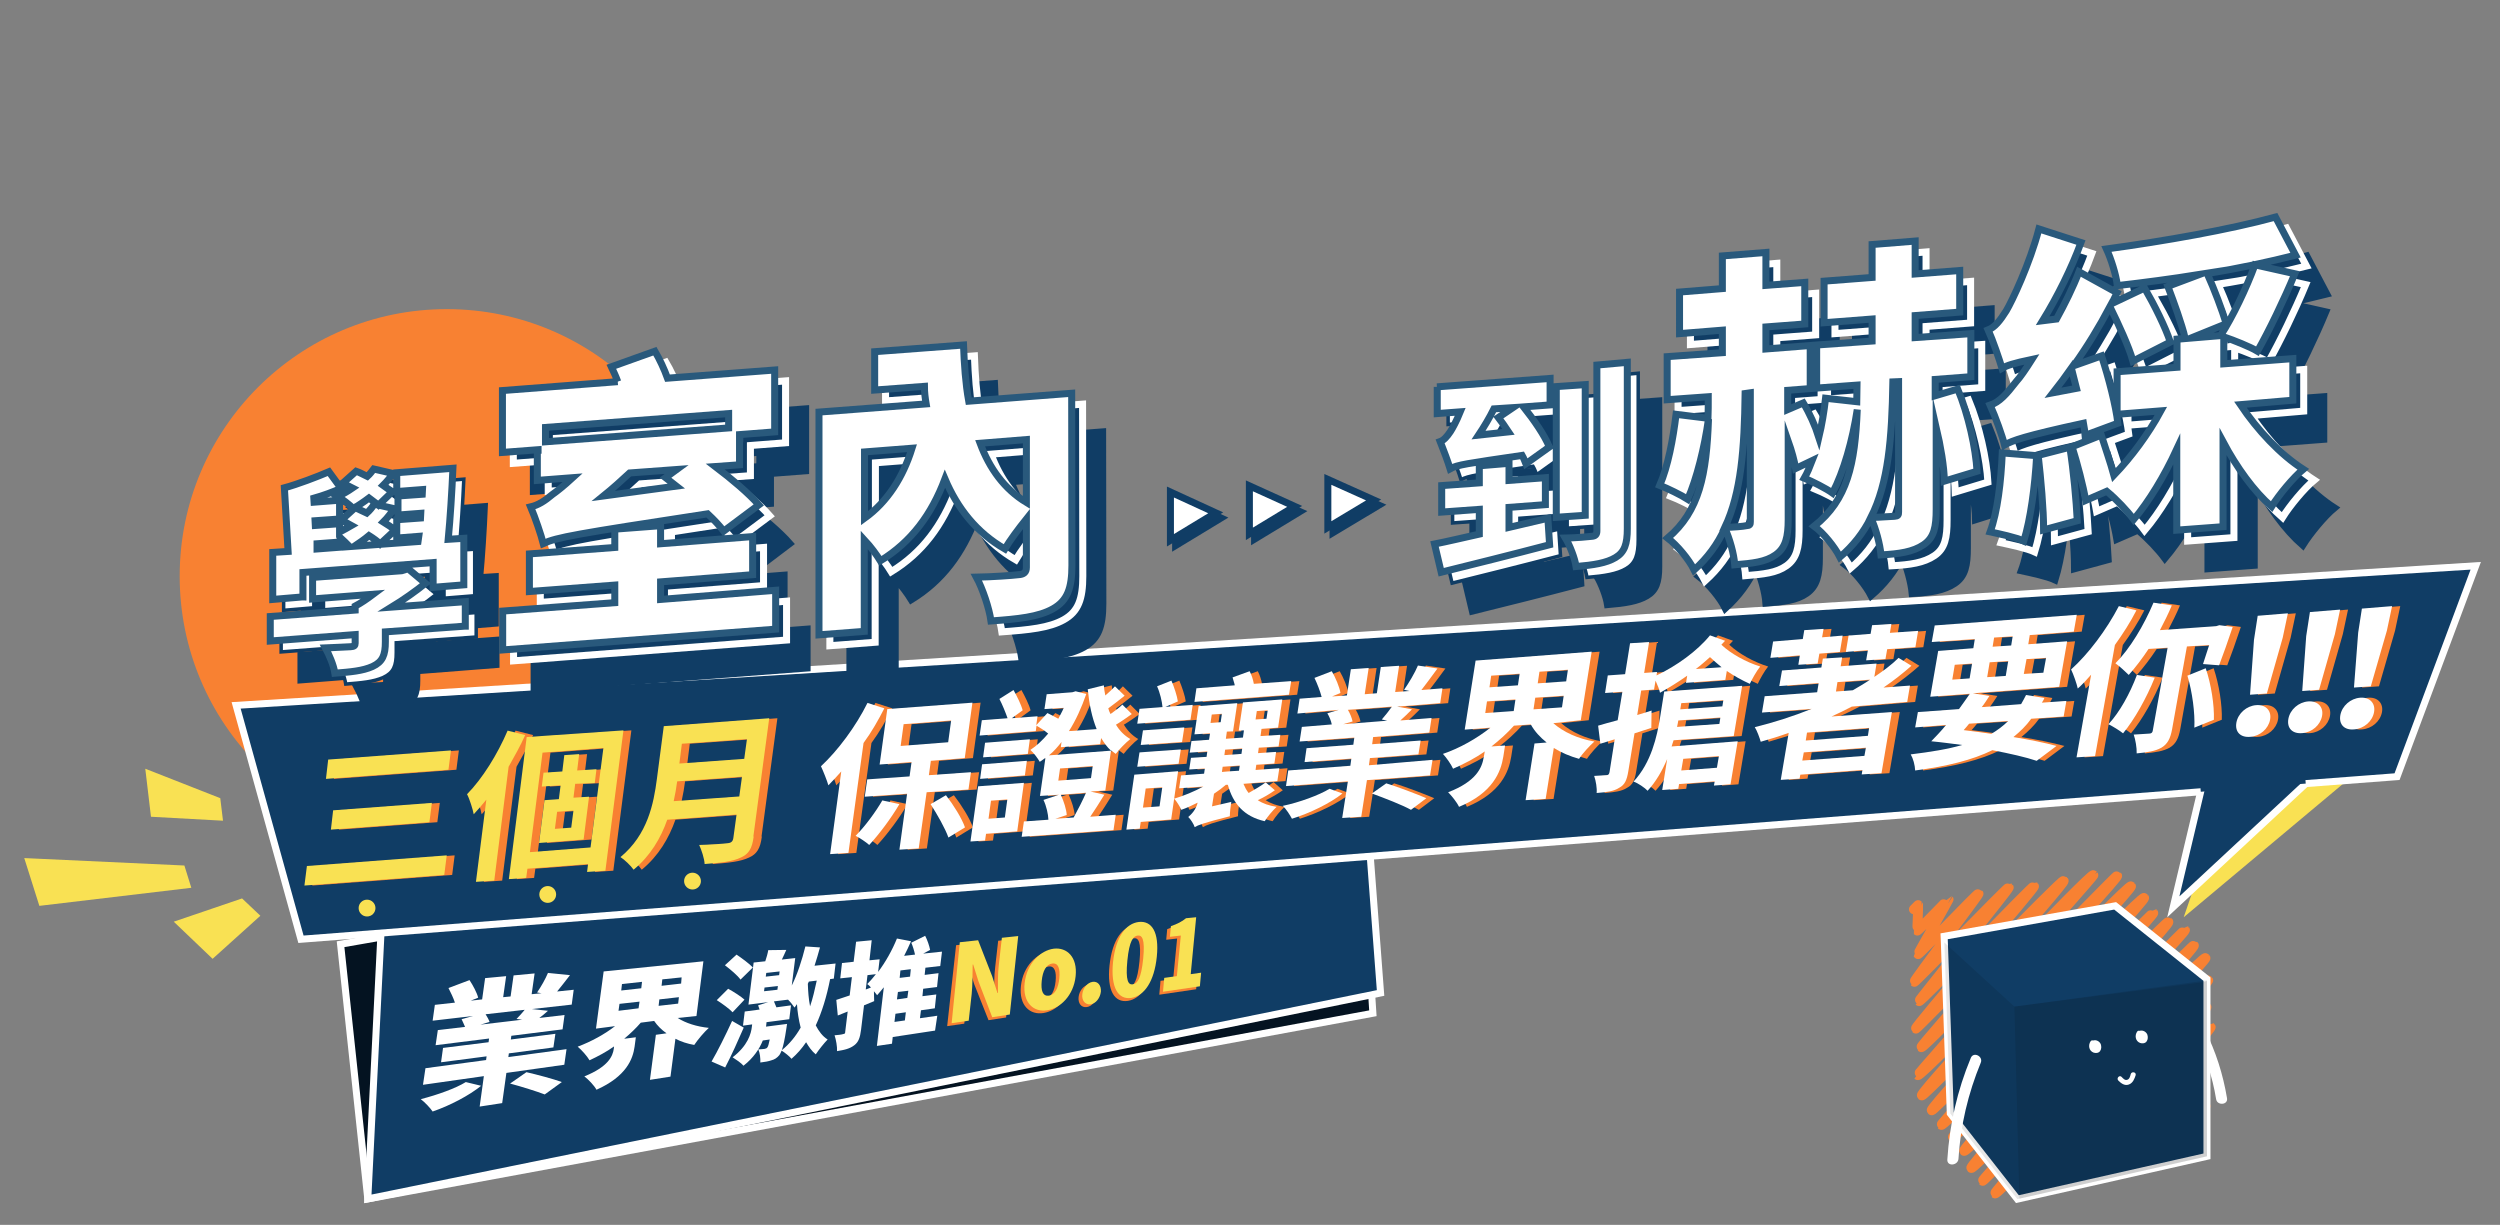<?xml version="1.0" encoding="utf-8"?>
<!-- Generator: Adobe Illustrator 19.0.0, SVG Export Plug-In . SVG Version: 6.00 Build 0)  -->
<svg version="1.1" id="圖層_1" xmlns="http://www.w3.org/2000/svg" xmlns:xlink="http://www.w3.org/1999/xlink" x="0px" y="0px"
	 viewBox="207 174 1010.1 494.9" style="enable-background:new 207 174 1010.1 494.9;" xml:space="preserve">
<rect x="207" y="174" width="1010.1" height="494.9" fill="#808080" stroke="none"/>
<style type="text/css">
	.st0{fill:none;}
	.st1{fill:none;stroke:#FFFFFF;stroke-width:2.16;}
	.st2{fill:#041321;stroke:#FFFFFF;stroke-width:2.835;stroke-miterlimit:10;}
	.st3{fill:#103D65;stroke:#FFFFFF;stroke-width:2.835;stroke-miterlimit:10;}
	.st4{fill:#F88132;}
	.st5{fill:#F9E153;}
	.st6{fill:none;stroke:#F88132;stroke-width:4;stroke-linecap:round;stroke-linejoin:round;}
	.st7{fill:#FFFFFF;}
	.st8{opacity:0.1;enable-background:new    ;}
	.st9{display:none;}
	.st10{display:inline;}
	.st11{fill:url(#XMLID_110_);}
	.st12{fill:url(#XMLID_111_);}
	.st13{fill:url(#XMLID_112_);}
	.st14{fill:url(#XMLID_113_);}
	.st15{fill:url(#XMLID_114_);}
	.st16{fill:url(#XMLID_115_);}
	.st17{fill:url(#XMLID_116_);}
	.st18{fill:url(#XMLID_117_);}
	.st19{fill:url(#XMLID_118_);}
	.st20{fill:#F9E153;stroke:#103D65;stroke-width:2.835;stroke-miterlimit:10;}
	.st21{fill:#103D65;stroke:#103D65;stroke-width:2.835;stroke-miterlimit:10;}
	.st22{fill:#FFFFFF;stroke:#103D65;stroke-width:2.835;stroke-miterlimit:10;}
	.st23{fill:#FFFFFF;stroke:#103D65;stroke-width:1.417;stroke-miterlimit:10;}
	.st24{fill:none;stroke:#29597C;stroke-width:2.835;stroke-miterlimit:10;}
</style>
<pattern  x="207" y="668.9" width="72" height="72" patternUnits="userSpaceOnUse" id="XMLID_119_" viewBox="72.3 -72 72 72" style="overflow:visible;">
	<g>
		<polygon class="st0" points="72.3,0 144.3,0 144.3,-72 72.3,-72 		"/>
		<g>
			<polygon class="st0" points="72.3,-72 144.3,-72 144.3,0 72.3,0 			"/>
			<g>
				<polygon class="st0" points="72.3,-72 144.3,-72 144.3,0 72.3,0 				"/>
				<g>
					<line class="st1" x1="144" y1="-3.6" x2="216.5" y2="-3.6"/>
					<line class="st1" x1="144" y1="-18" x2="216.5" y2="-18"/>
					<line class="st1" x1="144" y1="-32.4" x2="216.5" y2="-32.4"/>
					<line class="st1" x1="144" y1="-46.8" x2="216.5" y2="-46.8"/>
					<line class="st1" x1="144" y1="-61.2" x2="216.5" y2="-61.2"/>
					<line class="st1" x1="144" y1="-10.8" x2="216.5" y2="-10.8"/>
					<line class="st1" x1="144" y1="-25.2" x2="216.5" y2="-25.2"/>
					<line class="st1" x1="144" y1="-39.6" x2="216.5" y2="-39.6"/>
					<line class="st1" x1="144" y1="-54" x2="216.5" y2="-54"/>
					<line class="st1" x1="144" y1="-68.4" x2="216.5" y2="-68.4"/>
				</g>
				<g>
					<line class="st1" x1="72" y1="-3.6" x2="144.5" y2="-3.6"/>
					<line class="st1" x1="72" y1="-18" x2="144.5" y2="-18"/>
					<line class="st1" x1="72" y1="-32.4" x2="144.5" y2="-32.4"/>
					<line class="st1" x1="72" y1="-46.8" x2="144.5" y2="-46.8"/>
					<line class="st1" x1="72" y1="-61.2" x2="144.5" y2="-61.2"/>
					<line class="st1" x1="72" y1="-10.8" x2="144.5" y2="-10.8"/>
					<line class="st1" x1="72" y1="-25.2" x2="144.5" y2="-25.2"/>
					<line class="st1" x1="72" y1="-39.6" x2="144.5" y2="-39.6"/>
					<line class="st1" x1="72" y1="-54" x2="144.5" y2="-54"/>
					<line class="st1" x1="72" y1="-68.4" x2="144.5" y2="-68.4"/>
				</g>
				<g>
					<line class="st1" x1="0" y1="-3.6" x2="72.5" y2="-3.6"/>
					<line class="st1" x1="0" y1="-18" x2="72.5" y2="-18"/>
					<line class="st1" x1="0" y1="-32.4" x2="72.5" y2="-32.4"/>
					<line class="st1" x1="0" y1="-46.8" x2="72.5" y2="-46.8"/>
					<line class="st1" x1="0" y1="-61.2" x2="72.5" y2="-61.2"/>
					<line class="st1" x1="0" y1="-10.8" x2="72.5" y2="-10.8"/>
					<line class="st1" x1="0" y1="-25.2" x2="72.5" y2="-25.2"/>
					<line class="st1" x1="0" y1="-39.6" x2="72.5" y2="-39.6"/>
					<line class="st1" x1="0" y1="-54" x2="72.5" y2="-54"/>
					<line class="st1" x1="0" y1="-68.4" x2="72.5" y2="-68.4"/>
				</g>
			</g>
		</g>
	</g>
</pattern>
<pattern  x="207" y="668.9" width="72" height="72" patternUnits="userSpaceOnUse" id="XMLID_120_" viewBox="72.3 -72 72 72" style="overflow:visible;">
	<g>
		<polygon class="st0" points="72.3,0 144.3,0 144.3,-72 72.3,-72 		"/>
		<g>
			<polygon class="st0" points="72.3,-72 144.3,-72 144.3,0 72.3,0 			"/>
			<g>
				<polygon class="st0" points="72.3,-72 144.3,-72 144.3,0 72.3,0 				"/>
				<g>
					<line class="st1" x1="144" y1="-3.6" x2="216.5" y2="-3.6"/>
					<line class="st1" x1="144" y1="-18" x2="216.5" y2="-18"/>
					<line class="st1" x1="144" y1="-32.4" x2="216.5" y2="-32.4"/>
					<line class="st1" x1="144" y1="-46.8" x2="216.5" y2="-46.8"/>
					<line class="st1" x1="144" y1="-61.2" x2="216.5" y2="-61.2"/>
					<line class="st1" x1="144" y1="-10.8" x2="216.5" y2="-10.8"/>
					<line class="st1" x1="144" y1="-25.2" x2="216.5" y2="-25.2"/>
					<line class="st1" x1="144" y1="-39.6" x2="216.5" y2="-39.6"/>
					<line class="st1" x1="144" y1="-54" x2="216.5" y2="-54"/>
					<line class="st1" x1="144" y1="-68.4" x2="216.5" y2="-68.4"/>
				</g>
				<g>
					<line class="st1" x1="72" y1="-3.6" x2="144.5" y2="-3.6"/>
					<line class="st1" x1="72" y1="-18" x2="144.5" y2="-18"/>
					<line class="st1" x1="72" y1="-32.4" x2="144.5" y2="-32.4"/>
					<line class="st1" x1="72" y1="-46.8" x2="144.5" y2="-46.8"/>
					<line class="st1" x1="72" y1="-61.2" x2="144.5" y2="-61.2"/>
					<line class="st1" x1="72" y1="-10.8" x2="144.5" y2="-10.8"/>
					<line class="st1" x1="72" y1="-25.2" x2="144.5" y2="-25.2"/>
					<line class="st1" x1="72" y1="-39.6" x2="144.5" y2="-39.6"/>
					<line class="st1" x1="72" y1="-54" x2="144.5" y2="-54"/>
					<line class="st1" x1="72" y1="-68.4" x2="144.5" y2="-68.4"/>
				</g>
				<g>
					<line class="st1" x1="0" y1="-3.6" x2="72.5" y2="-3.6"/>
					<line class="st1" x1="0" y1="-18" x2="72.5" y2="-18"/>
					<line class="st1" x1="0" y1="-32.4" x2="72.5" y2="-32.4"/>
					<line class="st1" x1="0" y1="-46.8" x2="72.5" y2="-46.8"/>
					<line class="st1" x1="0" y1="-61.2" x2="72.5" y2="-61.2"/>
					<line class="st1" x1="0" y1="-10.8" x2="72.5" y2="-10.8"/>
					<line class="st1" x1="0" y1="-25.2" x2="72.5" y2="-25.2"/>
					<line class="st1" x1="0" y1="-39.6" x2="72.5" y2="-39.6"/>
					<line class="st1" x1="0" y1="-54" x2="72.5" y2="-54"/>
					<line class="st1" x1="0" y1="-68.4" x2="72.5" y2="-68.4"/>
				</g>
			</g>
		</g>
	</g>
</pattern>
<pattern  x="207" y="668.9" width="72" height="72" patternUnits="userSpaceOnUse" id="XMLID_121_" viewBox="72.3 -72 72 72" style="overflow:visible;">
	<g>
		<polygon class="st0" points="72.3,0 144.3,0 144.3,-72 72.3,-72 		"/>
		<g>
			<polygon class="st0" points="72.3,-72 144.3,-72 144.3,0 72.3,0 			"/>
			<g>
				<polygon class="st0" points="72.3,-72 144.3,-72 144.3,0 72.3,0 				"/>
				<g>
					<line class="st1" x1="144" y1="-3.6" x2="216.5" y2="-3.6"/>
					<line class="st1" x1="144" y1="-18" x2="216.5" y2="-18"/>
					<line class="st1" x1="144" y1="-32.4" x2="216.5" y2="-32.4"/>
					<line class="st1" x1="144" y1="-46.8" x2="216.5" y2="-46.8"/>
					<line class="st1" x1="144" y1="-61.2" x2="216.5" y2="-61.2"/>
					<line class="st1" x1="144" y1="-10.8" x2="216.5" y2="-10.8"/>
					<line class="st1" x1="144" y1="-25.2" x2="216.5" y2="-25.2"/>
					<line class="st1" x1="144" y1="-39.6" x2="216.5" y2="-39.6"/>
					<line class="st1" x1="144" y1="-54" x2="216.5" y2="-54"/>
					<line class="st1" x1="144" y1="-68.4" x2="216.5" y2="-68.4"/>
				</g>
				<g>
					<line class="st1" x1="72" y1="-3.6" x2="144.5" y2="-3.6"/>
					<line class="st1" x1="72" y1="-18" x2="144.5" y2="-18"/>
					<line class="st1" x1="72" y1="-32.4" x2="144.5" y2="-32.4"/>
					<line class="st1" x1="72" y1="-46.8" x2="144.5" y2="-46.8"/>
					<line class="st1" x1="72" y1="-61.2" x2="144.5" y2="-61.2"/>
					<line class="st1" x1="72" y1="-10.8" x2="144.5" y2="-10.8"/>
					<line class="st1" x1="72" y1="-25.2" x2="144.5" y2="-25.2"/>
					<line class="st1" x1="72" y1="-39.6" x2="144.5" y2="-39.6"/>
					<line class="st1" x1="72" y1="-54" x2="144.5" y2="-54"/>
					<line class="st1" x1="72" y1="-68.4" x2="144.5" y2="-68.4"/>
				</g>
				<g>
					<line class="st1" x1="0" y1="-3.6" x2="72.5" y2="-3.6"/>
					<line class="st1" x1="0" y1="-18" x2="72.5" y2="-18"/>
					<line class="st1" x1="0" y1="-32.4" x2="72.5" y2="-32.4"/>
					<line class="st1" x1="0" y1="-46.8" x2="72.5" y2="-46.8"/>
					<line class="st1" x1="0" y1="-61.2" x2="72.5" y2="-61.2"/>
					<line class="st1" x1="0" y1="-10.8" x2="72.5" y2="-10.8"/>
					<line class="st1" x1="0" y1="-25.2" x2="72.5" y2="-25.2"/>
					<line class="st1" x1="0" y1="-39.6" x2="72.5" y2="-39.6"/>
					<line class="st1" x1="0" y1="-54" x2="72.5" y2="-54"/>
					<line class="st1" x1="0" y1="-68.4" x2="72.5" y2="-68.4"/>
				</g>
			</g>
		</g>
	</g>
</pattern>
<pattern  x="207" y="668.9" width="72" height="72" patternUnits="userSpaceOnUse" id="XMLID_122_" viewBox="72.3 -72 72 72" style="overflow:visible;">
	<g>
		<polygon class="st0" points="72.3,0 144.3,0 144.3,-72 72.3,-72 		"/>
		<g>
			<polygon class="st0" points="72.3,-72 144.3,-72 144.3,0 72.3,0 			"/>
			<g>
				<polygon class="st0" points="72.3,-72 144.3,-72 144.3,0 72.3,0 				"/>
				<g>
					<line class="st1" x1="144" y1="-3.6" x2="216.5" y2="-3.6"/>
					<line class="st1" x1="144" y1="-18" x2="216.5" y2="-18"/>
					<line class="st1" x1="144" y1="-32.4" x2="216.5" y2="-32.4"/>
					<line class="st1" x1="144" y1="-46.8" x2="216.5" y2="-46.8"/>
					<line class="st1" x1="144" y1="-61.2" x2="216.5" y2="-61.2"/>
					<line class="st1" x1="144" y1="-10.8" x2="216.5" y2="-10.8"/>
					<line class="st1" x1="144" y1="-25.2" x2="216.5" y2="-25.2"/>
					<line class="st1" x1="144" y1="-39.6" x2="216.5" y2="-39.6"/>
					<line class="st1" x1="144" y1="-54" x2="216.5" y2="-54"/>
					<line class="st1" x1="144" y1="-68.4" x2="216.5" y2="-68.4"/>
				</g>
				<g>
					<line class="st1" x1="72" y1="-3.6" x2="144.5" y2="-3.6"/>
					<line class="st1" x1="72" y1="-18" x2="144.5" y2="-18"/>
					<line class="st1" x1="72" y1="-32.4" x2="144.5" y2="-32.4"/>
					<line class="st1" x1="72" y1="-46.8" x2="144.5" y2="-46.8"/>
					<line class="st1" x1="72" y1="-61.2" x2="144.5" y2="-61.2"/>
					<line class="st1" x1="72" y1="-10.8" x2="144.5" y2="-10.8"/>
					<line class="st1" x1="72" y1="-25.2" x2="144.5" y2="-25.2"/>
					<line class="st1" x1="72" y1="-39.6" x2="144.5" y2="-39.6"/>
					<line class="st1" x1="72" y1="-54" x2="144.5" y2="-54"/>
					<line class="st1" x1="72" y1="-68.4" x2="144.5" y2="-68.4"/>
				</g>
				<g>
					<line class="st1" x1="0" y1="-3.6" x2="72.5" y2="-3.6"/>
					<line class="st1" x1="0" y1="-18" x2="72.5" y2="-18"/>
					<line class="st1" x1="0" y1="-32.4" x2="72.5" y2="-32.4"/>
					<line class="st1" x1="0" y1="-46.8" x2="72.5" y2="-46.8"/>
					<line class="st1" x1="0" y1="-61.2" x2="72.5" y2="-61.2"/>
					<line class="st1" x1="0" y1="-10.8" x2="72.5" y2="-10.8"/>
					<line class="st1" x1="0" y1="-25.2" x2="72.5" y2="-25.2"/>
					<line class="st1" x1="0" y1="-39.6" x2="72.5" y2="-39.6"/>
					<line class="st1" x1="0" y1="-54" x2="72.5" y2="-54"/>
					<line class="st1" x1="0" y1="-68.4" x2="72.5" y2="-68.4"/>
				</g>
			</g>
		</g>
	</g>
</pattern>
<pattern  x="207" y="668.9" width="72" height="72" patternUnits="userSpaceOnUse" id="XMLID_123_" viewBox="72.3 -72 72 72" style="overflow:visible;">
	<g>
		<polygon class="st0" points="72.3,0 144.3,0 144.3,-72 72.3,-72 		"/>
		<g>
			<polygon class="st0" points="72.3,-72 144.3,-72 144.3,0 72.3,0 			"/>
			<g>
				<polygon class="st0" points="72.3,-72 144.3,-72 144.3,0 72.3,0 				"/>
				<g>
					<line class="st1" x1="144" y1="-3.6" x2="216.5" y2="-3.6"/>
					<line class="st1" x1="144" y1="-18" x2="216.5" y2="-18"/>
					<line class="st1" x1="144" y1="-32.4" x2="216.5" y2="-32.4"/>
					<line class="st1" x1="144" y1="-46.8" x2="216.5" y2="-46.8"/>
					<line class="st1" x1="144" y1="-61.2" x2="216.5" y2="-61.2"/>
					<line class="st1" x1="144" y1="-10.8" x2="216.5" y2="-10.8"/>
					<line class="st1" x1="144" y1="-25.2" x2="216.5" y2="-25.2"/>
					<line class="st1" x1="144" y1="-39.6" x2="216.5" y2="-39.6"/>
					<line class="st1" x1="144" y1="-54" x2="216.5" y2="-54"/>
					<line class="st1" x1="144" y1="-68.4" x2="216.5" y2="-68.4"/>
				</g>
				<g>
					<line class="st1" x1="72" y1="-3.6" x2="144.5" y2="-3.6"/>
					<line class="st1" x1="72" y1="-18" x2="144.5" y2="-18"/>
					<line class="st1" x1="72" y1="-32.4" x2="144.5" y2="-32.4"/>
					<line class="st1" x1="72" y1="-46.8" x2="144.5" y2="-46.8"/>
					<line class="st1" x1="72" y1="-61.2" x2="144.5" y2="-61.2"/>
					<line class="st1" x1="72" y1="-10.8" x2="144.5" y2="-10.8"/>
					<line class="st1" x1="72" y1="-25.2" x2="144.5" y2="-25.2"/>
					<line class="st1" x1="72" y1="-39.6" x2="144.5" y2="-39.6"/>
					<line class="st1" x1="72" y1="-54" x2="144.5" y2="-54"/>
					<line class="st1" x1="72" y1="-68.4" x2="144.5" y2="-68.4"/>
				</g>
				<g>
					<line class="st1" x1="0" y1="-3.6" x2="72.5" y2="-3.6"/>
					<line class="st1" x1="0" y1="-18" x2="72.5" y2="-18"/>
					<line class="st1" x1="0" y1="-32.4" x2="72.5" y2="-32.4"/>
					<line class="st1" x1="0" y1="-46.8" x2="72.5" y2="-46.8"/>
					<line class="st1" x1="0" y1="-61.2" x2="72.5" y2="-61.2"/>
					<line class="st1" x1="0" y1="-10.8" x2="72.5" y2="-10.8"/>
					<line class="st1" x1="0" y1="-25.2" x2="72.5" y2="-25.2"/>
					<line class="st1" x1="0" y1="-39.6" x2="72.5" y2="-39.6"/>
					<line class="st1" x1="0" y1="-54" x2="72.5" y2="-54"/>
					<line class="st1" x1="0" y1="-68.4" x2="72.5" y2="-68.4"/>
				</g>
			</g>
		</g>
	</g>
</pattern>
<pattern  x="207" y="668.9" width="72" height="72" patternUnits="userSpaceOnUse" id="XMLID_124_" viewBox="72.3 -72 72 72" style="overflow:visible;">
	<g>
		<polygon class="st0" points="72.3,0 144.3,0 144.3,-72 72.3,-72 		"/>
		<g>
			<polygon class="st0" points="72.3,-72 144.3,-72 144.3,0 72.3,0 			"/>
			<g>
				<polygon class="st0" points="72.3,-72 144.3,-72 144.3,0 72.3,0 				"/>
				<g>
					<line class="st1" x1="144" y1="-3.6" x2="216.5" y2="-3.6"/>
					<line class="st1" x1="144" y1="-18" x2="216.5" y2="-18"/>
					<line class="st1" x1="144" y1="-32.4" x2="216.5" y2="-32.4"/>
					<line class="st1" x1="144" y1="-46.8" x2="216.5" y2="-46.8"/>
					<line class="st1" x1="144" y1="-61.2" x2="216.5" y2="-61.2"/>
					<line class="st1" x1="144" y1="-10.8" x2="216.5" y2="-10.8"/>
					<line class="st1" x1="144" y1="-25.2" x2="216.5" y2="-25.2"/>
					<line class="st1" x1="144" y1="-39.6" x2="216.5" y2="-39.6"/>
					<line class="st1" x1="144" y1="-54" x2="216.5" y2="-54"/>
					<line class="st1" x1="144" y1="-68.4" x2="216.5" y2="-68.4"/>
				</g>
				<g>
					<line class="st1" x1="72" y1="-3.6" x2="144.5" y2="-3.6"/>
					<line class="st1" x1="72" y1="-18" x2="144.5" y2="-18"/>
					<line class="st1" x1="72" y1="-32.4" x2="144.5" y2="-32.4"/>
					<line class="st1" x1="72" y1="-46.8" x2="144.5" y2="-46.8"/>
					<line class="st1" x1="72" y1="-61.2" x2="144.5" y2="-61.2"/>
					<line class="st1" x1="72" y1="-10.8" x2="144.5" y2="-10.8"/>
					<line class="st1" x1="72" y1="-25.2" x2="144.5" y2="-25.2"/>
					<line class="st1" x1="72" y1="-39.6" x2="144.5" y2="-39.6"/>
					<line class="st1" x1="72" y1="-54" x2="144.5" y2="-54"/>
					<line class="st1" x1="72" y1="-68.4" x2="144.5" y2="-68.4"/>
				</g>
				<g>
					<line class="st1" x1="0" y1="-3.6" x2="72.5" y2="-3.6"/>
					<line class="st1" x1="0" y1="-18" x2="72.5" y2="-18"/>
					<line class="st1" x1="0" y1="-32.4" x2="72.5" y2="-32.4"/>
					<line class="st1" x1="0" y1="-46.8" x2="72.5" y2="-46.8"/>
					<line class="st1" x1="0" y1="-61.2" x2="72.5" y2="-61.2"/>
					<line class="st1" x1="0" y1="-10.8" x2="72.5" y2="-10.8"/>
					<line class="st1" x1="0" y1="-25.2" x2="72.5" y2="-25.2"/>
					<line class="st1" x1="0" y1="-39.6" x2="72.5" y2="-39.6"/>
					<line class="st1" x1="0" y1="-54" x2="72.5" y2="-54"/>
					<line class="st1" x1="0" y1="-68.4" x2="72.5" y2="-68.4"/>
				</g>
			</g>
		</g>
	</g>
</pattern>
<pattern  x="207" y="668.9" width="72" height="72" patternUnits="userSpaceOnUse" id="XMLID_125_" viewBox="72.3 -72 72 72" style="overflow:visible;">
	<g>
		<polygon class="st0" points="72.3,0 144.3,0 144.3,-72 72.3,-72 		"/>
		<g>
			<polygon class="st0" points="72.3,-72 144.3,-72 144.3,0 72.3,0 			"/>
			<g>
				<polygon class="st0" points="72.3,-72 144.3,-72 144.3,0 72.3,0 				"/>
				<g>
					<line class="st1" x1="144" y1="-3.6" x2="216.5" y2="-3.6"/>
					<line class="st1" x1="144" y1="-18" x2="216.5" y2="-18"/>
					<line class="st1" x1="144" y1="-32.4" x2="216.5" y2="-32.4"/>
					<line class="st1" x1="144" y1="-46.8" x2="216.5" y2="-46.8"/>
					<line class="st1" x1="144" y1="-61.2" x2="216.5" y2="-61.2"/>
					<line class="st1" x1="144" y1="-10.8" x2="216.5" y2="-10.8"/>
					<line class="st1" x1="144" y1="-25.2" x2="216.5" y2="-25.2"/>
					<line class="st1" x1="144" y1="-39.6" x2="216.5" y2="-39.6"/>
					<line class="st1" x1="144" y1="-54" x2="216.5" y2="-54"/>
					<line class="st1" x1="144" y1="-68.4" x2="216.5" y2="-68.4"/>
				</g>
				<g>
					<line class="st1" x1="72" y1="-3.6" x2="144.5" y2="-3.6"/>
					<line class="st1" x1="72" y1="-18" x2="144.5" y2="-18"/>
					<line class="st1" x1="72" y1="-32.4" x2="144.5" y2="-32.4"/>
					<line class="st1" x1="72" y1="-46.8" x2="144.5" y2="-46.8"/>
					<line class="st1" x1="72" y1="-61.2" x2="144.5" y2="-61.2"/>
					<line class="st1" x1="72" y1="-10.8" x2="144.5" y2="-10.8"/>
					<line class="st1" x1="72" y1="-25.2" x2="144.5" y2="-25.2"/>
					<line class="st1" x1="72" y1="-39.6" x2="144.5" y2="-39.6"/>
					<line class="st1" x1="72" y1="-54" x2="144.5" y2="-54"/>
					<line class="st1" x1="72" y1="-68.4" x2="144.5" y2="-68.4"/>
				</g>
				<g>
					<line class="st1" x1="0" y1="-3.6" x2="72.5" y2="-3.6"/>
					<line class="st1" x1="0" y1="-18" x2="72.5" y2="-18"/>
					<line class="st1" x1="0" y1="-32.4" x2="72.5" y2="-32.4"/>
					<line class="st1" x1="0" y1="-46.8" x2="72.5" y2="-46.8"/>
					<line class="st1" x1="0" y1="-61.2" x2="72.5" y2="-61.2"/>
					<line class="st1" x1="0" y1="-10.8" x2="72.5" y2="-10.8"/>
					<line class="st1" x1="0" y1="-25.2" x2="72.5" y2="-25.2"/>
					<line class="st1" x1="0" y1="-39.6" x2="72.5" y2="-39.6"/>
					<line class="st1" x1="0" y1="-54" x2="72.5" y2="-54"/>
					<line class="st1" x1="0" y1="-68.4" x2="72.5" y2="-68.4"/>
				</g>
			</g>
		</g>
	</g>
</pattern>
<pattern  x="207" y="668.9" width="72" height="72" patternUnits="userSpaceOnUse" id="XMLID_126_" viewBox="72.3 -72 72 72" style="overflow:visible;">
	<g>
		<polygon class="st0" points="72.3,0 144.3,0 144.3,-72 72.3,-72 		"/>
		<g>
			<polygon class="st0" points="72.3,-72 144.3,-72 144.3,0 72.3,0 			"/>
			<g>
				<polygon class="st0" points="72.3,-72 144.3,-72 144.3,0 72.3,0 				"/>
				<g>
					<line class="st1" x1="144" y1="-3.6" x2="216.5" y2="-3.6"/>
					<line class="st1" x1="144" y1="-18" x2="216.5" y2="-18"/>
					<line class="st1" x1="144" y1="-32.4" x2="216.5" y2="-32.4"/>
					<line class="st1" x1="144" y1="-46.8" x2="216.5" y2="-46.8"/>
					<line class="st1" x1="144" y1="-61.2" x2="216.5" y2="-61.2"/>
					<line class="st1" x1="144" y1="-10.8" x2="216.5" y2="-10.8"/>
					<line class="st1" x1="144" y1="-25.2" x2="216.5" y2="-25.2"/>
					<line class="st1" x1="144" y1="-39.6" x2="216.5" y2="-39.6"/>
					<line class="st1" x1="144" y1="-54" x2="216.5" y2="-54"/>
					<line class="st1" x1="144" y1="-68.4" x2="216.5" y2="-68.4"/>
				</g>
				<g>
					<line class="st1" x1="72" y1="-3.6" x2="144.5" y2="-3.6"/>
					<line class="st1" x1="72" y1="-18" x2="144.5" y2="-18"/>
					<line class="st1" x1="72" y1="-32.4" x2="144.5" y2="-32.4"/>
					<line class="st1" x1="72" y1="-46.8" x2="144.5" y2="-46.8"/>
					<line class="st1" x1="72" y1="-61.2" x2="144.5" y2="-61.2"/>
					<line class="st1" x1="72" y1="-10.8" x2="144.5" y2="-10.8"/>
					<line class="st1" x1="72" y1="-25.2" x2="144.5" y2="-25.2"/>
					<line class="st1" x1="72" y1="-39.6" x2="144.5" y2="-39.6"/>
					<line class="st1" x1="72" y1="-54" x2="144.5" y2="-54"/>
					<line class="st1" x1="72" y1="-68.4" x2="144.5" y2="-68.4"/>
				</g>
				<g>
					<line class="st1" x1="0" y1="-3.6" x2="72.5" y2="-3.6"/>
					<line class="st1" x1="0" y1="-18" x2="72.5" y2="-18"/>
					<line class="st1" x1="0" y1="-32.4" x2="72.5" y2="-32.4"/>
					<line class="st1" x1="0" y1="-46.8" x2="72.5" y2="-46.8"/>
					<line class="st1" x1="0" y1="-61.2" x2="72.5" y2="-61.2"/>
					<line class="st1" x1="0" y1="-10.8" x2="72.5" y2="-10.8"/>
					<line class="st1" x1="0" y1="-25.2" x2="72.5" y2="-25.2"/>
					<line class="st1" x1="0" y1="-39.6" x2="72.5" y2="-39.6"/>
					<line class="st1" x1="0" y1="-54" x2="72.5" y2="-54"/>
					<line class="st1" x1="0" y1="-68.4" x2="72.5" y2="-68.4"/>
				</g>
			</g>
		</g>
	</g>
</pattern>
<pattern  x="207" y="668.9" width="72" height="72" patternUnits="userSpaceOnUse" id="XMLID_127_" viewBox="72.3 -72 72 72" style="overflow:visible;">
	<g>
		<polygon class="st0" points="72.3,0 144.3,0 144.3,-72 72.3,-72 		"/>
		<g>
			<polygon class="st0" points="72.3,-72 144.3,-72 144.3,0 72.3,0 			"/>
			<g>
				<polygon class="st0" points="72.3,-72 144.3,-72 144.3,0 72.3,0 				"/>
				<g>
					<line class="st1" x1="144" y1="-3.6" x2="216.5" y2="-3.6"/>
					<line class="st1" x1="144" y1="-18" x2="216.5" y2="-18"/>
					<line class="st1" x1="144" y1="-32.4" x2="216.5" y2="-32.4"/>
					<line class="st1" x1="144" y1="-46.8" x2="216.5" y2="-46.8"/>
					<line class="st1" x1="144" y1="-61.2" x2="216.5" y2="-61.2"/>
					<line class="st1" x1="144" y1="-10.8" x2="216.5" y2="-10.8"/>
					<line class="st1" x1="144" y1="-25.2" x2="216.5" y2="-25.2"/>
					<line class="st1" x1="144" y1="-39.6" x2="216.5" y2="-39.6"/>
					<line class="st1" x1="144" y1="-54" x2="216.5" y2="-54"/>
					<line class="st1" x1="144" y1="-68.4" x2="216.5" y2="-68.4"/>
				</g>
				<g>
					<line class="st1" x1="72" y1="-3.6" x2="144.5" y2="-3.6"/>
					<line class="st1" x1="72" y1="-18" x2="144.5" y2="-18"/>
					<line class="st1" x1="72" y1="-32.4" x2="144.5" y2="-32.4"/>
					<line class="st1" x1="72" y1="-46.8" x2="144.5" y2="-46.8"/>
					<line class="st1" x1="72" y1="-61.2" x2="144.5" y2="-61.2"/>
					<line class="st1" x1="72" y1="-10.8" x2="144.5" y2="-10.8"/>
					<line class="st1" x1="72" y1="-25.2" x2="144.5" y2="-25.2"/>
					<line class="st1" x1="72" y1="-39.6" x2="144.5" y2="-39.6"/>
					<line class="st1" x1="72" y1="-54" x2="144.5" y2="-54"/>
					<line class="st1" x1="72" y1="-68.4" x2="144.5" y2="-68.4"/>
				</g>
				<g>
					<line class="st1" x1="0" y1="-3.6" x2="72.5" y2="-3.6"/>
					<line class="st1" x1="0" y1="-18" x2="72.5" y2="-18"/>
					<line class="st1" x1="0" y1="-32.4" x2="72.5" y2="-32.4"/>
					<line class="st1" x1="0" y1="-46.8" x2="72.5" y2="-46.8"/>
					<line class="st1" x1="0" y1="-61.2" x2="72.5" y2="-61.2"/>
					<line class="st1" x1="0" y1="-10.8" x2="72.5" y2="-10.8"/>
					<line class="st1" x1="0" y1="-25.2" x2="72.5" y2="-25.2"/>
					<line class="st1" x1="0" y1="-39.6" x2="72.5" y2="-39.6"/>
					<line class="st1" x1="0" y1="-54" x2="72.5" y2="-54"/>
					<line class="st1" x1="0" y1="-68.4" x2="72.5" y2="-68.4"/>
				</g>
			</g>
		</g>
	</g>
</pattern>
<g id="圖層_2">
</g>
<g id="圖層_10">
	<polygon class="st2" points="344.6,555.5 755.3,483.8 761.7,583.4 355.6,658.4 	"/>
	<polygon class="st3" points="362,529.6 757.3,475.8 764.8,575.2 355.6,658.4 	"/>
	<g>
		<g>
			<path class="st4" d="M593.3,555.9l7.4-0.8l5.7,14.6l2.1,6.7h0.2c0-3.3-0.1-7.9,0.4-11.7l1.2-10.6l6.6-0.7l-3.4,31.7l-7.1,1.1
				l-5.8-14.6l-2.1-6.7h-0.2c-0.1,3.6,0,8-0.4,11.9l-1.3,10.8l-6.9,1L593.3,555.9z"/>
			<path class="st4" d="M619.5,572.3c0.9-8,6.4-13.2,11.8-13.9c5.3-0.6,9.6,3.4,8.8,11.1c-0.8,7.8-6.2,13-11.5,13.8
				C623.2,584.2,618.6,580.3,619.5,572.3z M633.5,570.5c0.4-3.9-0.4-6.3-2.8-6c-2.5,0.3-3.9,3-4.3,7s0.4,6.3,2.9,6
				C631.7,577.1,633.1,574.4,633.5,570.5z"/>
			<path class="st4" d="M642.8,576.8c0.3-2.5,2-4.7,4.2-5c2.1-0.3,3.5,1.5,3.3,4c-0.3,2.5-2,4.8-4.2,5.1
				C643.9,581.2,642.5,579.4,642.8,576.8z"/>
			<path class="st4" d="M655.3,564c1.1-10.3,5.2-15.7,10.5-16.3c5.2-0.5,8.2,4.1,7.2,14c-1,10.1-5.1,15.9-10.3,16.7
				C657.3,579.2,654.2,574.3,655.3,564z M667.4,562.4c0.8-8-0.5-9.5-2.2-9.3c-1.8,0.2-3.4,2-4.2,10.1c-0.8,8.2,0.4,9.9,2.2,9.6
				C665,572.6,666.6,570.5,667.4,562.4z"/>
			<path class="st4" d="M675.9,570.3l5.1-0.7l1.6-16.4l-4.4,0.5l0.4-4.3c2.6-0.9,4.4-1.8,6.1-3.2l4.1-0.4l-2.2,23l4.2-0.6l-0.5,5.5
				l-14.9,2.2L675.9,570.3z"/>
		</g>
		<g>
			<path class="st5" d="M594.8,554.7l7.4-0.8l5.7,14.6l2.1,6.7h0.2c0-3.3-0.1-7.9,0.4-11.7l1.2-10.6l6.6-0.7l-3.4,31.7l-7.1,1.1
				l-5.6-14.6l-2.1-6.7H600c-0.1,3.6,0,8-0.4,11.9l-1.2,10.8l-6.9,1L594.8,554.7z"/>
			<path class="st5" d="M621,571.2c0.9-8,6.4-13.2,11.8-13.9c5.3-0.6,9.6,3.4,8.8,11.1c-0.8,7.8-6.2,13-11.5,13.8
				C624.7,583.1,620.1,579.2,621,571.2z M635,569.3c0.4-3.9-0.4-6.3-2.8-6c-2.5,0.3-3.9,3-4.3,7s0.4,6.3,2.9,6
				C633.2,575.9,634.6,573.3,635,569.3z"/>
			<path class="st5" d="M644.3,575.7c0.3-2.5,2-4.7,4.2-5c2.1-0.3,3.5,1.5,3.3,4c-0.3,2.5-2,4.8-4.2,5.1
				C645.4,580,644,578.2,644.3,575.7z"/>
			<path class="st5" d="M656.7,562.8c1.1-10.3,5.2-15.7,10.5-16.3c5.2-0.5,8.2,4.1,7.2,14c-1,10.1-5.1,15.9-10.3,16.7
				C658.8,578,655.7,573.1,656.7,562.8z M668.9,561.3c0.8-8-0.5-9.5-2.2-9.3c-1.8,0.2-3.4,2-4.2,10.1c-0.8,8.2,0.4,9.9,2.2,9.6
				C666.5,571.5,668.1,569.4,668.9,561.3z"/>
			<path class="st5" d="M677.4,569.1l5.1-0.7l1.6-16.4l-4.4,0.5l0.4-4.3c2.6-0.9,4.4-1.8,6.1-3.2l4.1-0.4l-2.2,23l4.2-0.6l-0.5,5.5
				l-14.9,2.2L677.4,569.1z"/>
		</g>
	</g>
	<g>
		<g>
			<path class="st6" d="M980.3,541.4l1.7-1.7c0.1,0.1-0.4,10.2-0.3,10.3c0.2,0.2,12.5-12.7,12.6-12.6c0.1,0.1-12.4,21.9-12.3,22.1
				c0.3,0.3,24.1-24.8,24.4-24.4c0.3,0.3-26.3,35.2-25.9,35.6c0.3,0.3,37.7-38.4,38.1-38.1c0.4,0.4-36.5,45.7-36.2,45.9
				c0.6,0.6,45.9-46.8,46.4-46.4c0.6,0.6-48.4,56.9-47.7,57.5c0.4,0.4,58.9-60.4,59.7-59.7c0.9,0.9-58.1,66.6-57.5,67.2
				c1,1,68.5-70.6,69.5-69.5c0.4,0.4-71.3,80.4-70.9,80.8c1.2,1.2,80.1-81,80.5-80.5c0.9,0.9-80.1,87.5-78.9,88.7
				c1,1,83.3-85.6,84.5-84.5c0.9,0.9-81.6,89.4-80.5,90.5c0.9,0.9,84.5-87,85.8-85.8c0.9,0.9-82.4,91.2-81.9,91.7
				c1.2,1.2,85.1-86,85.6-85.6c0.7,0.7-81.9,90-81.1,90.8c0.9,0.9,86.4-87.9,87.2-87.2c1.2,1.2-83.8,91.3-82.5,92.5
				c1.3,1.3,88.7-89.6,89.2-89.2c0.7,0.7-87.6,94.8-86.3,96.1c1.2,1.2,89.3-90.5,89.9-89.9c1.1,1.1-85.9,94.5-85.3,95.1
				s88.7-91.3,90-90c0.7,0.7-86,94.2-85,95.1c1.2,1.2,84.8-87.3,86.1-86.1c0.5,0.5-77.6,85.8-76.7,86.8c0.4,0.4,75.3-76.7,76-76
				c0.8,0.8-61.9,70.7-61.4,71.2c0.3,0.3,62.7-63.4,63.1-63.1c0.6,0.6-51.5,60.6-51.1,61.1c0.6,0.6,49-49.7,49.3-49.3
				c0.3,0.3-37.8,46.5-37.3,47c0.3,0.3,36.3-37.4,36.8-36.8c0.2,0.2-24.2,33.9-23.9,34.1c0.2,0.2,23.8-24.5,24.1-24.1
				c0.1,0.1-11.4,21.3-11.3,21.4c0.2,0.2,10.5-10.8,10.7-10.7"/>
		</g>
	</g>
	<path class="st0" d="M982,245.7c-25.9,0-50.4,6.2-72,17.1c-22-17.8-50-28.5-80.5-28.5c-45,0-84.6,23.3-107.4,58.5
		c-11.2-4.8-23.5-7.4-36.4-7.4c-39.3,0-72.9,24.5-86.4,59c-10.8-5.2-22.9-8-35.7-8c-46,0-83.2,37.3-83.2,83.2s37.2,83,83.1,83
		c32.3,0,60.3-18.4,74.1-45.3c14,8.5,30.5,13.4,48,13.4c4.6,0,9.1-0.3,13.5-1c4.2,54.4,49.7,97.3,105.2,97.3
		c31.2,0,59.2-13.5,78.5-35c27.3,21.5,61.7,34.3,99.1,34.3c88.5,0,160.3-71.8,160.3-160.3S1070.5,245.7,982,245.7z"/>
	<circle class="st4" cx="387.5" cy="406.8" r="107.9"/>
	<g>
		<polygon class="st5" points="297.1,505.6 268,504 265.7,484.6 296,496.5 		"/>
		<polygon class="st5" points="312.2,544 292.9,561.4 277.2,546.4 304.8,537 		"/>
		<polygon class="st5" points="284.3,532.7 222.9,540 216.8,520.7 281.5,523.7 		"/>
	</g>
</g>
<g id="圖層_9">
</g>
<g id="圖層_8">
	<path class="st7" d="M1106.8,617.7c-1.6-9.6-4.5-18.8-8.9-27.5c-1.3-2.5-5.5-1.1-4.2,1.5c4.2,8.4,7.2,17.1,8.7,26.4
		C1102.8,620.8,1107.3,620.5,1106.8,617.7z"/>
	<g>
		<g>
			<path class="st7" d="M435.9,597.9l-0.9,6.3l-23.4,3.3l-1.7,12.2l-9.1,1.4l1.7-12.3l-24.6,3.5l1-6.7l24.5-3.3l0.2-1.5l-18.4,2.4
				l0.8-5.8l18.4-2.3l0.2-1.5l-21.6,2.7l0.9-6.1l11-1.3c-0.4-1-1-2.2-1.4-3.1l4.6-1.3l-16.3,1.9l0.9-6.4l8.1-0.9
				c-0.6-1.9-1.7-4.1-2.6-5.9l8.5-3.2c1.4,2.1,3,5.1,3.5,7.1l-3,1.2l4.6-0.5l1.2-8.6l8.5-0.8l-1.2,8.5l3-0.3l1.2-8.5l8.5-0.8
				l-1.2,8.4l4-0.4L424,575c1.6-2.3,3.4-5.5,4.4-7.9l8.9,0.9c-1.9,2.4-3.6,4.7-5.2,6.6l6.7-0.7l-0.8,6l-16.1,1.8l6.5,0.7
				c-1.2,1.1-2.4,2.1-3.5,2.9l10.2-1.2l-0.8,5.8l-20.7,2.6l-0.2,1.5l18-2.3l-0.8,5.5l-18,2.4l-0.2,1.5L435.9,597.9z M401.4,612.7
				c-4.8,3.9-12.6,8-19.6,10.4c-1-1.5-3.2-3.8-4.8-5c6.7-1.7,14.2-4.4,18.2-6.9L401.4,612.7z M403.2,583.8c0.7,1.1,1.3,2.2,1.6,3.1
				l-3.7,1.1l16.9-2l-2.3-0.3c1.1-1.1,2.4-2.6,3.3-3.7L403.2,583.8z M419.7,607.2c4.3,1,10.8,2.7,14.3,4l-6.9,5
				c-3.1-1.2-9.5-3.2-14-4.4L419.7,607.2z"/>
			<path class="st7" d="M480.8,585.3c3.3,2.1,7.7,3.5,12.6,4c-1.9,1.7-4.5,4.8-5.9,6.9c-2.8-0.5-5.3-1.3-7.6-2.5l-2,15.3l-8.3,1.3
				l2.4-18.2l4.3-0.6c-2-1.4-3.7-3.1-5-5l-5.4,0.7c-2,2.3-4.2,4.4-6.7,6.5l4.7-0.6l-0.5,3.8c-0.7,5-3.3,12-15.4,17.4
				c-0.9-1.7-3.3-4.2-4.9-5.4c9.7-3.9,11.5-8.2,11.9-11.2l0.1-0.9c-3.1,2.2-6.5,4-9.9,5.6c-1-1.7-3.2-4.2-4.8-5.5
				c5.6-2.1,11-5.1,15.1-8.3l-7.7,1l3.1-23.1l40.3-4.1l-2.8,22.1L480.8,585.3z M458,574.2l8.1-0.9l0.3-2.6l-8.1,0.9L458,574.2z
				 M456.9,582.4l8.1-1l0.4-2.7l-8.1,0.9L456.9,582.4z M482.4,568.9l-7.8,0.8l-0.3,2.6l7.9-0.9L482.4,568.9z M481,579.5l0.3-2.6
				l-7.9,0.9l-0.3,2.6L481,579.5z"/>
			<path class="st7" d="M503,583c-1.3-1.4-4.2-3.5-6.4-4.9l4.6-4.6c2.2,1.2,5.2,3.1,6.6,4.4L503,583z M506.2,569.8
				c-1.2-1.7-4.1-4.1-6.3-5.8l4.7-4.3c2.2,1.5,5.2,3.7,6.6,5.2L506.2,569.8z M507.5,589.2c-2.3,5.3-4.9,11.1-7.5,16.1l-5.5-2.4
				c2.4-4.1,5.6-10.5,8.3-16.4L507.5,589.2z M542.4,569.6c-1.4,7.1-3.3,13.3-5.8,18.7c1.2,2.3,2.7,4.4,4.8,5.7
				c-1.3,1.3-3.7,4.3-4.8,6c-1.6-1.3-2.8-3-3.9-4.9c-1.7,2.5-3.6,4.7-5.9,6.7c-0.7-0.9-2.8-2.6-4-3.3c-0.3,0.8-0.6,1.3-0.9,1.8
				c-1,1.2-2,1.8-3.2,2.1c-1.1,0.4-2.7,0.7-4.5,0.9c0.1-1.7-0.2-4-0.8-5.3c1.1-0.1,1.9-0.1,2.5-0.2c0.5-0.1,0.9-0.2,1.2-0.7
				c0.3-0.4,0.5-1.3,0.9-3.1l-2.8,0.4c-1.3,3.3-3.7,7-7.8,10.2c-0.9-1.1-3-2.5-4.4-3.4c6.1-4.7,7.5-9.5,7.8-12.5l0.1-0.8l-3.7,0.5
				l0.7-5.7l6-0.8c-0.2-0.6-0.4-1.2-0.6-1.7l4.1-1.3l-8,1l2.1-17l4.7-0.5c0.5-1.5,1-3.2,1.2-4.5l7.3-0.1c-0.6,1.3-1.2,2.7-1.8,3.9
				l5.4-0.6l-1.4,11.1c2.3-4.6,4.1-10.2,5.5-15.8l5.9,0.4c-0.7,2.5-1.4,5-2.2,7.4l8.5-0.9l-0.7,6.1L542.4,569.6z M516.4,568.6
				l5.4-0.6l0.2-1.5l-5.4,0.6L516.4,568.6z M515.7,574.5l5.4-0.6l0.2-1.5l-5.4,0.6L515.7,574.5z M525,587.7c0,0-0.2,1.3-0.3,2
				c-0.6,4.1-1.2,6.8-1.8,8.6c3.1-2.5,5.6-5.6,7.6-9.1c-0.8-3.1-1.3-6.4-1.5-9.5c-0.3,0.5-0.6,0.9-1,1.4c-0.5-0.8-1.5-2.1-2.6-3.2
				l-5.7,0.7c0.3,0.8,0.7,1.6,1,2.4l5.9-0.8l-0.7,5.6l-9.2,1.2l-0.1,1.1l-0.1,0.7L525,587.7z M533.8,570.6c-0.1,0.3-0.3,0.6-0.4,0.9
				c0.1,3,0.3,6.1,0.9,9.1c1.1-3.2,1.9-6.7,2.7-10.4L533.8,570.6z"/>
			<path class="st7" d="M584.8,590.4l-17.1,2.6l-0.3,2.7l-6.1,0.9l2.8-23.7c-0.9,1.1-1.8,2.2-2.7,3.2c-0.3-0.4-0.8-1-1.3-1.6l0.1,4
				l-4.1,1.7l-1.2,9.9c-0.4,3.1-1,4.9-2.7,6.2c-1.8,1.4-3.9,1.9-7,2.4c0.1-1.8-0.4-4.6-1-6.4c1.4-0.1,3-0.3,3.5-0.5
				c0.6-0.1,0.8-0.2,0.8-0.9l1-8.2l-4,1.6l-0.6-6.3c1.6-0.5,3.4-1.1,5.4-1.8l0.9-7.4l-4.7,0.5l0.7-6.2l4.7-0.5l1-8.1l6.3-0.6
				l-0.9,8.1l4.1-0.4l-0.6,5.1c3-4,5.7-8.8,7.6-13.5l5.7,1.1c-0.9,2-1.8,4-2.8,5.9l4.4-0.5c-0.3-1.5-0.9-3.4-1.5-4.8l5.6-2.8
				c0.9,1.7,1.7,4.1,2,5.7l-2.8,1.5l7.6-0.8l-0.7,5.8l-6,0.7l-0.3,2.9l5.6-0.7l-0.6,5.6l-5.6,0.7l-0.3,3l5.6-0.7l-0.6,5.6l-5.6,0.8
				l-0.4,3.2l7-1L584.8,590.4z M558.9,573c-0.5-0.6-1-1.1-1.5-1.4c1.2-1.2,2.4-2.6,3.5-4l-3.4,0.4l-0.7,5.8L558.9,573z M575,565.6
				l-4.2,0.5l-0.3,3l4.2-0.5L575,565.6z M574,574.3l-4.2,0.5l-0.4,3l4.2-0.6L574,574.3z M568.4,586.9l4.2-0.6l0.4-3.3l-4.2,0.6
				L568.4,586.9z"/>
		</g>
	</g>
	<polyline class="st5" points="1089.3,544.6 1106.6,494.3 1158.1,487 1089.3,544.6 	"/>
	<polygon class="st3" points="1098.4,484.5 1155.2,475.2 1085.1,540.4 	"/>
	<polyline class="st3" points="1096.2,493.9 328.6,553.5 302.4,459 1207.3,402.6 1175.5,487.8 1138.6,490.6 	"/>
	<g>
		<g id="XMLID_25_">
			<g id="XMLID_56_">
				<path id="XMLID_68_" class="st4" d="M567.5,460.2c-2.4,4.7-5.1,9.5-8.4,14l-6.1,44.4l-7.4,0.5l4.5-33.4
					c-1.8,2.1-3.5,3.8-5.2,5.6c-0.5-1.8-2.1-5.8-3-7.7c6.8-6.3,14.1-16.1,18.8-25.6L567.5,460.2z M573.7,498.9
					c-3.4,5.8-8.3,12.3-12.2,16.5c-1.2-1.1-3.9-2.9-5.5-3.7c3.8-3.8,8-9.5,10.8-14.3L573.7,498.9z M584.7,494.1l-3.2,22.7l-7.8,0.5
					l3.1-22.6l-17.1,1.2l1-7l17.1-1.2l0.8-5.8l-12.9,1l3.1-22.4l34.4-2.6l-3.1,22.4l-13.7,1.1l-0.8,5.8l17-1.2l-1,7L584.7,494.1z
					 M574.1,475.4l19.2-1.5l1.2-8.8l-19.2,1.5L574.1,475.4z M592.4,495.3c3.1,4,6.4,9.3,7.7,13l-6.7,4.1c-1.3-3.7-4.5-9.3-7.2-13.5
					L592.4,495.3z"/>
				<path id="XMLID_67_" class="st4" d="M656.4,495.1c-2,3.2-3.9,6.3-5.7,8.9l10.3-0.8l-0.9,6.2l-37.1,2.7l0.9-6.2l9.9-0.7
					c-0.1-2.3-0.8-5.5-2-8l6.3-2.1l-7.7,0.5l2.2-15.4c-0.8,0.5-1.4,1.1-2.3,1.6c-0.8-1.4-2.5-3.7-3.8-4.8c2.5-1.6,5-4,7.2-6.6
					c-1.3-1.1-3.1-2.3-4.7-3.2l-0.3,2.2l-22.7,1.8l0.9-6.2l10.4-0.8c-0.8-2.3-2.1-5.5-3.3-7.8l5.7-3.6c1.4,2.5,3.1,5.9,3.7,8.2
					l-4.4,3.2l10.4-0.8l-0.5,3.6l4.5-4.9c1.4,0.7,3,1.5,4.4,2.3c0.7-1.4,1.6-2.9,2.2-4.4l-7.8,0.5l0.9-6l10.4-0.8l1.3-0.4l4.3,1.1
					c-1.9,5.5-4.2,10.6-7,15l11.2-0.8c-1.9-4.7-3-10-3.6-16.1l6.5-1.6c0.1,1.4,0.3,2.7,0.6,4.1c1.4-1.2,2.9-2.6,3.9-3.7l3.9,3.8
					c-2.2,1.8-4.6,3.6-6.6,5.1c0.2,0.8,0.5,1.6,0.9,2.3c1.7-1.2,3.7-2.7,4.8-3.8l3.8,3.8c-2.1,1.5-4.2,3-6.4,4.3
					c1.5,2.5,3.4,4.4,5.8,5.8c-1.8,1.4-4.6,4.3-5.9,6c-0.6-0.4-1.2-1-1.9-1.4l-2.3,16.2l-6,0.4L656.4,495.1z M621.2,509.9l-12.6,1
					l-0.4,2.7l-5.9,0.4l3.1-22.3l18.5-1.4L621.2,509.9z M625.5,478.6l-18.1,1.4l0.8-5.9l18.1-1.4L625.5,478.6z M607,482.8l18.1-1.4
					l-0.8,5.9l-18.1,1.4L607,482.8z M610.6,497.5l-1,7.3l6.6-0.5l1-7.3L610.6,497.5z M639.1,473.8c-1.5,1.9-3.1,3.8-5.1,5.4
					l25.1-1.9c-1.6-1.4-2.8-3.2-4-5.1l-0.4,2.5l-15.9,1.2L639.1,473.8L639.1,473.8z M637.9,489.4l13.2-1l0.7-4.9l-13.2,1
					L637.9,489.4z M638.8,495.1c1.2,2.6,2.3,6,2.4,8.2l-4.5,1.5l7.3-0.5c1.6-2.9,3.7-7,5-10L638.8,495.1z"/>
				<path id="XMLID_66_" class="st4" d="M691.2,464.8l-21.5,1.6l0.9-6l9.3-0.7c-0.2-2.3-1-5.8-2.2-8.4l5.8-2.3
					c1.1,2.6,2.3,6.2,2.6,8.4l-5,2.2l11-0.8L691.2,464.8z M683.4,505.1l-12.3,1l-0.4,2.7l-5.4,0.4l3.2-22.2l17.7-1.4L683.4,505.1z
					 M687.9,473.8l-16.7,1.2l0.9-5.9l16.7-1.2L687.9,473.8z M670.6,478l16.7-1.2l-0.9,5.8l-16.7,1.2L670.6,478z M673.2,492.6
					l-1.1,7.7l6.7-0.5l1.1-7.7L673.2,492.6z M725.3,493.3c-2.1,1.5-4.5,2.9-6.9,4c2.1,1.4,4.5,2.2,7.6,2.7c-1.6,1.5-3.8,4.1-4.8,5.8
					c-8.4-1.9-12.8-7.1-14.9-14.7h-0.7c-1.4,1.2-3.1,2.5-4.8,3.6l-0.8,5.1l7.8-1.8c-0.3,1.8-0.6,4.3-0.6,5.8
					c-10.7,2.7-12.9,3.6-14.2,4.4c-0.3-1.1-1.7-3.3-2.6-4.1c1.2-1,3.1-2.9,3.8-5.8c-2.2,1.1-4.3,2.1-6.6,2.9c-0.5-1.2-2-3.6-2.9-4.5
					c4-1.2,8.1-2.9,11.8-4.9l-9.8,0.7l0.8-5.2l9.3-0.7l0.3-2.1l-6.3,0.4l0.7-4.7l6.3-0.4l0.3-2.2l-7.1,0.5l0.7-4.7l7.1-0.5l0.4-2.6
					l-6.3,0.4l1.7-11.4l15.6-1.2l-1.7,11.4l-2.5,0.1l-0.4,2.9l6.9-0.5l0.4-2.9l-2.1,0.1l1.7-11.4l15.9-1.2l-1.7,11.4l-6.7,0.5
					l-0.4,2.9l8-0.5l-0.7,4.7l-8,0.5l-0.3,2.2l7.3-0.5l-0.7,4.7l-7.3,0.5l-0.3,2.1l9.6-0.7l-0.8,5.2l-13.8,1
					c0.6,1.4,1.2,2.6,2.1,3.7c2.5-1.4,5.2-3,6.9-4.3L725.3,493.3z M731.1,454.7l-38.2,2.9l0.8-5.5l15.5-1.2
					c-0.2-1.1-0.7-2.3-0.9-3.2l6.9-2.5c0.8,1.5,1.4,3.4,1.7,5.1l15.1-1.1L731.1,454.7L731.1,454.7z M699.3,466.1l4.1-0.3l0.5-3.4
					l-4.1,0.3L699.3,466.1z M704.9,479.1l6.9-0.5l0.3-2.2l-6.9,0.5L704.9,479.1z M703.9,485.9l6.9-0.5l0.3-2.1l-6.9,0.5L703.9,485.9
					z M717.5,464.7l4.4-0.3l0.5-3.4l-4.4,0.3L717.5,464.7z"/>
				<path id="XMLID_65_" class="st4" d="M752.6,494.6c-5,4-13.3,8-20.4,10.2c-0.8-1.5-2.4-4-3.7-5.2c6.7-1.4,14.6-4.3,18.9-6.9
					L752.6,494.6z M789,481l-1,6.3l-25.5,1.9l-2.3,14.8l-7.7,0.5l2.3-14.8l-25,1.9l0.9-6.3l25.1-1.9l0.4-2.9l-18.9,1.4l0.8-5.6
					l18.9-1.4l0.4-2.9l-22.1,1.6l0.9-5.9l12.1-1c-0.3-1.5-1-3.2-1.8-4.5l4.6-1.4l-16.7,1.5l0.9-6l8.9-0.7c-0.6-2.3-1.8-5.4-2.9-7.7
					l7-2.7c1.5,2.6,3.1,6.3,3.5,8.8l-3.4,1.4l6-0.4l1.6-10.6l7.2-0.5l-1.6,10.6l4.9-0.4l1.6-10.6l7.4-0.5l-1.6,10.6l5.8-0.4
					l-2.2-0.5c1.9-2.7,4.4-6.9,5.6-9.8l7.9,1.2c-2.3,3.2-4.6,6.2-6.5,8.7l8.5-0.7l-0.9,6l-17.4,1.4l6,1.1c-1.6,1.6-3.2,3.2-4.7,4.5
					l12.6-1l-0.9,5.9l-22.7,1.8l-0.4,2.9l19.6-1.5l-0.9,5.6l-19.6,1.5l-0.4,2.9L789,481z M754.8,460.8c0.9,1.5,1.6,3.3,1.9,4.7
					l-3.8,1.1l17.8-1.4l-2.2-0.5c1.3-1.5,3-3.6,4.1-5.2L754.8,460.8z M770.3,490.5c4.9,1.5,12.2,4.3,16.2,6l-6.2,4.7
					c-3.4-1.9-10.6-4.7-15.8-6.6L770.3,490.5z"/>
				<path id="XMLID_64_" class="st4" d="M837.8,466.2c4.1,3.6,10,6.3,16.6,7.4c-1.8,1.6-4.8,4.8-6.2,7c-3.6-1-7.2-2.5-10.2-4.4
					l-3.3,20.6l-8.1,0.5l3.6-22.9l4.9-0.4c-2.6-2.1-4.8-4.4-6.4-7.3l-6.8,0.5c-2.7,3-5.8,5.8-9.1,8.4l5.5-0.4l-0.7,4.5
					c-1,6.2-4.2,14.6-17.9,20.3c-0.8-1.8-3-4.5-4.4-5.9c11.5-4.4,13.7-10,14.4-14.2l0.4-2.3c-4.1,2.9-8.5,5.1-12.8,7
					c-0.8-1.8-2.7-4.5-4.1-6c6.8-2.3,13.8-6.3,19.2-10.6l-10.4,0.8l4.4-27.9l46.9-3.6l-4.4,27.7L837.8,466.2z M812,451.7l11.5-0.8
					l0.7-4.7l-11.5,0.8L812,451.7z M810.3,462.1l11.5-0.8l0.7-4.7l-11.5,0.8L810.3,462.1z M843.7,444.6l-11.5,0.8l-0.7,4.7l11.5-0.8
					L843.7,444.6z M842,455.1l-11.5,0.8l-0.7,4.7l11.5-0.8L842,455.1z"/>
				<path id="XMLID_63_" class="st4" d="M907.2,432.9c-0.5,0.5-1,1.1-1.5,1.6c3.8,3.6,9.9,7,15.7,8.8c-1.5,1.8-3.3,5.1-4.2,7
					c-3.1-1.4-6.4-3.2-9.3-5.2l-0.6,3.6l-15.9,1.2l0.5-2.9c-3.7,2.6-7.4,4.9-11,6.9c-0.2-1.1-1-3.2-1.8-4.9l-0.6,3.6l-5.2,0.4
					l-1.6,9.9l5.8-1.8l-0.1,7c-2.3,0.7-4.5,1.5-6.8,2.2l-2.5,15.3c-0.6,3.6-1.4,5.5-3.7,6.7c-2.1,1.4-5.1,1.8-9.1,2.1
					c0.2-1.9-0.3-4.9-1-6.9c2.1-0.1,4.3-0.3,4.9-0.3c0.8,0,1.1-0.3,1.3-1.2l2.1-13.3l-5.8,1.8l-0.9-7.3c2.3-0.7,4.9-1.4,7.9-2.2
					l1.9-11.5l-7,0.5l1.1-7.1l7-0.5l2-12.5l7.7-0.5l-2,12.5l5.2-0.4l-0.2,1.4c8-3.8,16.4-9.8,21.6-16.2L907.2,432.9z M886.4,473.1
					c-0.2,0.8-0.6,1.6-0.8,2.5l26.7-2.1l-2.9,17.4l-6.7,0.5l0.3-1.7l-14.4,1.1l-0.3,1.9l-6.5,0.5l2-12.5c-2,4.7-4.5,9.1-7.9,12.8
					c-1-1.1-4-3.2-5.7-3.7c7.2-7.7,9.5-18.3,10.7-25.7l1.7-10.7l31.5-2.3l-3.4,20.3L886.4,473.1z M904.9,466.5l0.4-2.6l-17,1.2
					c-0.1,0.8-0.3,1.6-0.5,2.6L904.9,466.5z M889.5,458.1l-0.4,2.5l17-1.2l0.4-2.5L889.5,458.1z M905.8,443.6
					c-1.7-1.4-3.2-2.7-4.7-4.1c-1.8,1.6-3.7,3.3-5.7,4.8L905.8,443.6z M890.3,480.6l-0.8,4.7l14.4-1.1l0.8-4.7L890.3,480.6z"/>
				<path id="XMLID_62_" class="st4" d="M958.4,459.5c-2.7,1.4-5.3,2.7-8.2,4l24.4-1.8l-4.2,24.7l-8,0.5l0.3-1.8l-25.1,1.9l-0.3,1.6
					l-7.6,0.5l3.2-19c-3.8,1.4-7.5,2.5-11.3,3.6c-0.4-1.5-1.5-4.5-2.4-5.9c7.7-1.9,15.5-4.4,23-7.4l-20.1,1.5l1.1-6.6l21.2-1.6
					l0.6-3.7l-15.9,1.2l1.1-6.3l15.9-1.2l0.6-3.6l7.8-0.5l-0.6,3.6l14.5-1.1l-0.9,5.4c3.7-2.5,7-4.9,9.8-7.7l5.2,3.2
					c-3.4,3-7.2,6-11.3,8.8l10.7-0.8l-1.1,6.6L958.4,459.5z M937.4,438.8l-11.9,1l1.1-6.6l12-1l0.6-3.6l7.8-0.5l-0.6,3.4l8.3-0.7
					l-1.1,6.6l-8.3,0.7l-0.7,4l-7.8,0.5L937.4,438.8z M965.4,468.1l-25.1,1.9l-0.5,3.2l25.1-1.9L965.4,468.1L965.4,468.1z
					 M963.5,479.4l0.6-3.3L939,478l-0.6,3.3L963.5,479.4z M952,453.4l6.8-0.5c2.4-1.4,4.7-2.7,7-4.3l-13.2,1L952,453.4L952,453.4z
					 M964.9,436.7l-8.9,0.7l1.1-6.6l8.9-0.7l0.6-3.5l7.8-0.5l-0.6,3.6l11.4-0.8l-1.1,6.6l-11.4,0.8l-0.7,4l-7.8,0.5L964.9,436.7z"/>
				<path id="XMLID_61_" class="st4" d="M1030.9,464.4c-2.1,2.9-4.5,5.2-7.2,7.4c6.7,1.1,12.7,2.3,17.4,3.6l-8,6
					c-4.5-1.5-10.7-2.9-17.9-4.3c-8.1,4-18.3,6.5-31.2,8.2c-0.1-2.2-0.8-4.8-1.8-6.5c8.1-1,15-2.1,20.8-3.8c-4-0.5-8.2-1.1-12.5-1.5
					c1.8-1.9,4-4.1,6-6.6l-12.5,1l1.1-6.2l16.6-1.2c1.6-2.1,3-4.3,4.4-6.2l-16,1.2l3.2-18.5l14.2-1.1l0.6-3.7l-17.4,1.2l1.2-6.7
					l57.4-4.3l-1.2,6.8l-17.8,1.4l-0.6,3.7l15.7-1.2l-3.2,18.4l-34.9,2.6l6.7,1.1c-1,1.5-1.9,3-3.1,4.5l15.9-1.2
					c0.7-1.2,1.4-2.5,2-3.7l7.4,1.2c-0.2,0.7-0.6,1.2-1,1.9l9.9-0.7l-1.1,6.3L1030.9,464.4z M999,448.6l7-0.5l1-6l-7,0.5L999,448.6z
					 M1005.8,466.4c-0.6,0.8-1.5,1.8-2.2,2.6c3.7,0.4,7.5,1,11.2,1.5c2.5-1.5,4.8-3.2,6.8-5.2L1005.8,466.4z M1015.3,435.3l7.5-0.5
					l0.6-3.7l-7.5,0.5L1015.3,435.3z M1020.6,447.1l1-6l-7.5,0.5l-1,6L1020.6,447.1z M1029,440.3l-1.1,6l7.9-0.5l1.1-6L1029,440.3z"
					/>
				<path id="XMLID_60_" class="st4" d="M1073.4,420.6c-2.4,4.7-5.4,9.4-8.7,14l-8,44.9l-7.5,0.5l5.9-33.4c-1.8,2.1-3.6,4-5.4,5.6
					c-0.4-1.9-1.8-5.9-2.7-7.7c7-6.3,14.3-16,19.3-25.6L1073.4,420.6z M1093.9,435.2l-6,33.5c-0.7,3.7-1.8,5.9-4.3,7.4
					c-2.5,1.4-5.7,1.9-10,2.3c0.1-2.2-0.5-5.6-1.2-7.6c2.7-0.1,5.5-0.4,6.3-0.4s1.3-0.4,1.4-1.2l6-33.5l-7.7,0.5
					c-2.5,3.8-5.4,7.6-8,10.5c-1.2-1.2-3.8-3.6-5.4-4.7c5.9-5.9,11.5-15.3,15.4-24.5l7.4,1.1c-1.4,3.4-3.1,6.7-4.8,10l22.7-1.6
					l1.3-0.4l5.4,0.7c-1.8,5.4-4,11.6-5.5,15.5l-6.5-0.5c0.7-2.1,1.6-4.8,2.5-7.7L1093.9,435.2z M1080.8,447.8
					c-3.4,8.4-8.2,16.9-12.8,22.5c-1.3-1.1-4.3-2.9-5.9-3.7c4.5-4.8,8.7-12.4,11.5-19.9L1080.8,447.8z M1101.4,444
					c2.2,6.5,3.5,14.9,3.3,20.8l-7.9,3.2c0.3-5.8-0.8-14.4-2.8-21L1101.4,444z"/>
				<path id="XMLID_59_" class="st4" d="M1113.8,465.9c0.7-3.7,4.1-6.7,8-7c3.8-0.3,6.3,2.2,5.6,5.9c-0.7,3.7-4.1,6.6-7.9,6.9
					C1115.6,472.1,1113.1,469.8,1113.8,465.9z M1120.9,432.5l1.5-9.7l12.2-1l-2.1,9.9l-6.4,22.5l-6.8,0.5L1120.9,432.5z"/>
				<path id="XMLID_58_" class="st4" d="M1134.8,464.4c0.7-3.7,4.1-6.7,8-7c3.8-0.3,6.3,2.2,5.6,5.9c-0.7,3.7-4.1,6.6-7.9,6.9
					C1136.5,470.6,1134.1,468.3,1134.8,464.4z M1142,431l1.5-9.7l12.2-1l-2.1,9.9l-6.4,22.5l-6.8,0.5L1142,431z"/>
				<path id="XMLID_57_" class="st4" d="M1155.8,462.9c0.7-3.7,4.1-6.7,8-7c3.8-0.3,6.3,2.2,5.6,5.9c-0.7,3.7-4.1,6.6-8,6.9
					C1157.5,469.1,1155.1,466.8,1155.8,462.9z M1163.1,429.6l1.5-9.7l12.2-1l-2.1,9.9l-6.5,22.5l-6.8,0.5L1163.1,429.6z"/>
			</g>
			<g id="XMLID_31_">
				<path id="XMLID_41_" class="st4" d="M390.7,519.6l-1,7.9l-56.5,4.3l1-7.9L390.7,519.6z M392.4,477.2l-1,7.8l-49.5,3.7l0.9-7.8
					L392.4,477.2z M384.7,498.4l-1,7.8l-39.8,3l0.9-7.8L384.7,498.4z"/>
				<path id="XMLID_36_" class="st4" d="M422.4,471c-1.9,4.3-4.3,8.5-6.7,12.8l-5.8,46l-7.4,0.5l4.2-33.2c-1.7,2.1-3.4,4.1-5.1,5.9
					c-0.3-1.8-1.7-6.3-2.7-8.1c6.2-6.3,12.3-16.1,16.4-25.7L422.4,471z M462.1,469.1l-7.3,56.7l-7.4,0.5l0.4-3.2l-24.5,1.9l-0.5,3.7
					l-7,0.5l7.2-57.4L462.1,469.1z M448.8,516.4l5.2-40.2l-24.6,1.9l-5.1,40.2L448.8,516.4z M442.6,490.7l-0.7,5.6l6.3-0.4
					l-2.2,17.3l-18,1.4l2.2-17.3l5.8-0.4l0.7-5.6l-7.6,0.5l0.7-5.6l7.6-0.5l0.8-6.6l6-0.4l-0.8,6.6l7.8-0.5l-0.7,5.6L442.6,490.7z
					 M441.9,501.5l-6.6,0.5l-0.9,6.9l6.6-0.5L441.9,501.5z"/>
				<path id="XMLID_32_" class="st4" d="M514.8,512.1c-0.6,4.7-2,7-5.2,8.4c-3.4,1.6-7.9,2.1-14.6,2.6c-0.1-2.2-1.3-5.8-2.2-7.7
					c4.5-0.1,10-0.5,11.4-0.7c1.5-0.1,2.2-0.7,2.4-2.1l1.3-9.5l-28,2.1c-2.6,7.4-6.8,14.6-13.6,20.2c-1-1.5-3.7-4.1-5.3-5.1
					c11-9.1,13.4-21.6,14.7-31.5l2.8-21.4l42.6-3.2l-6.4,47.7L514.8,512.1L514.8,512.1z M508.9,495.8l1.1-8l-26.2,1.9
					c-0.3,2.5-0.8,5.2-1.4,8L508.9,495.8z M485.7,474.5l-1,8l26.2-1.9l1.1-8L485.7,474.5z"/>
			</g>
		</g>
		<g id="XMLID_79_">
			<g id="XMLID_84_">
				<path id="XMLID_104_" class="st7" d="M564.3,460.2c-2.4,4.7-5.1,9.5-8.4,14l-6.1,44.4l-7.4,0.5l4.5-33.4
					c-1.8,2.1-3.5,3.8-5.2,5.6c-0.5-1.8-2.1-5.8-3-7.7c6.8-6.3,14.1-16.1,18.8-25.6L564.3,460.2z M570.4,498.9
					c-3.4,5.8-8.3,12.3-12.2,16.5c-1.2-1.1-3.9-2.9-5.5-3.7c3.8-3.8,8-9.5,10.8-14.3L570.4,498.9z M581.4,494.1l-3.2,22.7l-7.8,0.5
					l3.1-22.6l-17.1,1.2l1-7l17.1-1.2l0.8-5.8l-12.9,1l3.1-22.4l34.4-2.6l-3.1,22.4l-13.7,1.1l-0.8,5.8l17-1.2l-1,7L581.4,494.1z
					 M570.9,475.4l19.2-1.5l1.2-8.8l-19.2,1.5L570.9,475.4z M589.2,495.3c3.1,4,6.4,9.3,7.7,13l-6.7,4.1c-1.3-3.7-4.5-9.3-7.2-13.5
					L589.2,495.3z"/>
				<path id="XMLID_100_" class="st7" d="M653.2,495.1c-2,3.2-3.9,6.3-5.7,8.9l10.3-0.8l-0.9,6.2l-37.1,2.7l0.9-6.2l9.9-0.7
					c-0.1-2.3-0.8-5.5-2-8l6.3-2.1l-7.7,0.5l2.2-15.4c-0.8,0.5-1.4,1.1-2.3,1.6c-0.8-1.4-2.5-3.7-3.8-4.8c2.5-1.6,5-4,7.2-6.6
					c-1.3-1.1-3.1-2.3-4.7-3.2l-0.3,2.2l-22.7,1.8l0.9-6.2l10.4-0.8c-0.8-2.3-2.1-5.5-3.3-7.8l5.7-3.6c1.4,2.5,3.1,5.9,3.7,8.2
					l-4.4,3.2l10.4-0.8l-0.5,3.6l4.5-4.9c1.4,0.7,3,1.5,4.4,2.3c0.7-1.4,1.6-2.9,2.2-4.4l-7.8,0.5l0.9-6l10.4-0.8l1.3-0.4l4.3,1.1
					c-1.9,5.5-4.2,10.6-7,15l11.2-0.8c-1.9-4.7-3-10-3.6-16.1l6.5-1.6c0.1,1.4,0.3,2.7,0.6,4.1c1.4-1.2,2.9-2.6,3.9-3.7l3.9,3.8
					c-2.2,1.8-4.6,3.6-6.6,5.1c0.2,0.8,0.5,1.6,0.9,2.3c1.7-1.2,3.7-2.7,4.8-3.8l3.8,3.8c-2.1,1.5-4.2,3-6.4,4.3
					c1.5,2.5,3.4,4.4,5.8,5.8c-1.8,1.4-4.6,4.3-5.9,6c-0.6-0.4-1.2-1-1.9-1.4l-2.3,16.2l-6,0.4L653.2,495.1z M618,509.9l-12.6,1
					l-0.4,2.7l-5.9,0.4l3.1-22.3l18.5-1.4L618,509.9z M622.3,478.6l-18.1,1.4l0.8-5.9l18.1-1.4L622.3,478.6z M603.8,482.8l18.1-1.4
					l-0.8,5.9l-18.1,1.4L603.8,482.8z M607.4,497.5l-1,7.3l6.6-0.5l1-7.3L607.4,497.5z M635.9,473.8c-1.5,1.9-3.1,3.8-5.1,5.4
					l25.1-1.9c-1.6-1.4-2.8-3.2-4-5.1l-0.4,2.5l-15.9,1.2L635.9,473.8L635.9,473.8z M634.6,489.4l13.2-1l0.7-4.9l-13.2,1
					L634.6,489.4z M635.6,495.1c1.2,2.6,2.3,6,2.4,8.2l-4.5,1.5l7.3-0.5c1.6-2.9,3.7-7,5-10L635.6,495.1z"/>
				<path id="XMLID_99_" class="st7" d="M688,464.8l-21.5,1.6l0.9-6l9.3-0.7c-0.2-2.3-1-5.8-2.2-8.4l5.8-2.3
					c1.1,2.6,2.3,6.2,2.6,8.4l-5,2.2l11-0.8L688,464.8z M680.2,505.1l-12.3,1l-0.4,2.7l-5.4,0.4l3.2-22.2l17.7-1.4L680.2,505.1z
					 M684.6,473.8l-16.7,1.2l0.9-5.9l16.7-1.2L684.6,473.8z M667.4,478l16.7-1.2l-0.9,5.8l-16.7,1.2L667.4,478z M669.9,492.6
					l-1.1,7.7l6.7-0.5l1.1-7.7L669.9,492.6z M722.1,493.3c-2.1,1.5-4.5,2.9-6.9,4c2.1,1.4,4.5,2.2,7.6,2.7c-1.6,1.5-3.8,4.1-4.8,5.8
					c-8.4-1.9-12.8-7.1-14.9-14.7h-0.8c-1.4,1.2-3.1,2.5-4.8,3.6l-0.8,5.1l7.8-1.8c-0.3,1.8-0.6,4.3-0.6,5.8
					c-10.7,2.7-12.9,3.6-14.2,4.4c-0.3-1.1-1.7-3.3-2.6-4.1c1.2-1,3.1-2.9,3.8-5.8c-2.2,1.1-4.3,2.1-6.6,2.9c-0.5-1.2-2-3.6-2.9-4.5
					c4-1.2,8.1-2.9,11.8-4.9l-9.8,0.7l0.8-5.2l9.3-0.7l0.3-2.1l-6.3,0.4l0.7-4.7l6.3-0.4l0.3-2.2l-7.1,0.5l0.7-4.7l7.1-0.5l0.4-2.6
					l-6.3,0.4l1.7-11.4l15.6-1.2l-1.7,11.4l-2.5,0.1l-0.4,2.9l6.9-0.5l0.4-2.9l-2.1,0.1l1.7-11.4l15.9-1.2l-1.7,11.4l-6.7,0.5
					l-0.4,2.9l8-0.5l-0.7,4.7l-8,0.5l-0.3,2.2l7.3-0.5l-0.7,4.7l-7.3,0.5l-0.3,2.1l9.6-0.7l-0.8,5.2l-13.7,1.1
					c0.6,1.4,1.2,2.6,2.1,3.7c2.5-1.4,5.2-3,6.9-4.3L722.1,493.3z M727.8,454.7l-38.2,2.9l0.8-5.5l15.5-1.2
					c-0.2-1.1-0.7-2.3-0.9-3.2l6.9-2.5c0.8,1.5,1.4,3.4,1.7,5.1l15.1-1.1L727.8,454.7L727.8,454.7z M696.1,466.1l4.1-0.3l0.5-3.4
					l-4.1,0.3L696.1,466.1z M701.7,479.1l6.9-0.5l0.3-2.2l-6.9,0.5L701.7,479.1z M703,485.7l4.6-0.3l0.3-2.1l-6.9,0.5l-0.3,2.1
					L703,485.7 M714.3,464.7l4.4-0.3l0.5-3.4l-4.4,0.3L714.3,464.7z"/>
				<path id="XMLID_98_" class="st7" d="M749.4,494.6c-5,4-13.3,8-20.4,10.2c-0.8-1.5-2.4-4-3.7-5.2c6.7-1.4,14.6-4.3,18.9-6.9
					L749.4,494.6z M785.8,481l-1,6.3l-25.5,1.9L757,504l-7.7,0.5l2.3-14.8l-25,1.9l0.9-6.3l25.1-1.9l0.4-2.9l-18.9,1.4l0.8-5.6
					l18.9-1.4l0.4-2.9l-22.1,1.6l0.9-5.9l12.1-1c-0.3-1.5-1-3.2-1.8-4.5l4.6-1.4l-16.7,1.5l0.9-6l8.9-0.7c-0.6-2.3-1.8-5.4-2.9-7.7
					l7-2.7c1.5,2.6,3.1,6.3,3.5,8.8l-3.4,1.4l6-0.4l1.6-10.6l7.2-0.5l-1.6,10.6l4.9-0.4l1.6-10.6l7.4-0.5l-1.6,10.6l5.8-0.4
					l-2.2-0.5c1.9-2.7,4.4-6.9,5.6-9.8l7.9,1.2c-2.3,3.2-4.6,6.2-6.5,8.7l8.5-0.7l-0.9,6l-17.4,1.4l6,1.1c-1.6,1.6-3.2,3.2-4.7,4.5
					l12.6-1l-0.9,5.9l-22.7,1.8l-0.4,2.9l19.6-1.5l-0.9,5.6l-19.6,1.5l-0.4,2.9L785.8,481z M751.6,460.8c0.9,1.5,1.6,3.3,1.9,4.7
					l-3.8,1.1l17.8-1.4l-2.2-0.5c1.3-1.5,3-3.6,4.1-5.2L751.6,460.8z M767.1,490.5c4.9,1.5,12.2,4.3,16.2,6l-6.2,4.7
					c-3.4-1.9-10.6-4.7-15.8-6.6L767.1,490.5z"/>
				<path id="XMLID_96_" class="st7" d="M834.6,466.2c4.1,3.6,10,6.3,16.6,7.4c-1.8,1.6-4.8,4.8-6.2,7c-3.6-1-7.2-2.5-10.2-4.4
					l-3.3,20.6l-8.1,0.5l3.6-22.9l4.9-0.4c-2.6-2.1-4.8-4.4-6.4-7.3l-6.8,0.5c-2.7,3-5.8,5.8-9.1,8.4l5.5-0.4l-0.7,4.5
					c-1,6.2-4.2,14.6-17.9,20.3c-0.8-1.8-3-4.5-4.4-5.9c11.5-4.4,13.7-10,14.4-14.2l0.4-2.3c-4.1,2.9-8.5,5.1-12.8,7
					c-0.8-1.8-2.7-4.5-4.1-6c6.8-2.3,13.8-6.3,19.2-10.6l-10.4,0.8l4.4-27.9l46.9-3.6l-4.4,27.7L834.6,466.2z M808.8,451.7l11.5-0.8
					l0.7-4.7l-11.5,0.8L808.8,451.7z M807.1,462.1l11.5-0.8l0.7-4.7l-11.5,0.8L807.1,462.1z M840.5,444.6l-11.5,0.8l-0.7,4.7
					l11.5-0.8L840.5,444.6z M838.8,455.1l-11.5,0.8l-0.7,4.7l11.5-0.8L838.8,455.1z"/>
				<path id="XMLID_95_" class="st7" d="M904,432.9c-0.5,0.5-1,1.1-1.5,1.6c3.8,3.6,9.9,7,15.7,8.8c-1.5,1.8-3.3,5.1-4.2,7
					c-3.1-1.4-6.4-3.2-9.3-5.2l-0.6,3.6l-15.9,1.2l0.5-2.9c-3.7,2.6-7.4,4.9-11,6.9c-0.2-1.1-1-3.2-1.8-4.9l-0.6,3.6l-5.2,0.4
					l-1.6,9.9l5.8-1.8l-0.1,7c-2.3,0.7-4.5,1.5-6.8,2.2l-2.5,15.3c-0.6,3.6-1.4,5.5-3.7,6.7c-2.1,1.4-5.1,1.8-9.1,2.1
					c0.2-1.9-0.3-4.9-1-6.9c2.1-0.1,4.3-0.3,4.9-0.3c0.8,0,1.1-0.3,1.3-1.2l2.1-13.3l-5.8,1.8l-0.9-7.3c2.3-0.7,4.9-1.4,7.9-2.2
					l1.9-11.5l-7,0.5l1.1-7.1l7-0.5l2-12.5l7.7-0.5l-2,12.5l5.2-0.4l-0.2,1.4c8-3.8,16.4-9.8,21.6-16.2L904,432.9z M883.2,473.1
					c-0.2,0.8-0.6,1.6-0.8,2.5l26.7-2.1l-2.9,17.4l-6.7,0.5l0.3-1.7l-14.4,1.1l-0.3,1.9l-6.5,0.5l2-12.5c-2,4.7-4.5,9.1-7.9,12.8
					c-1-1.1-4-3.2-5.7-3.7c7.2-7.7,9.5-18.3,10.7-25.7l1.7-10.7l31.5-2.3l-3.4,20.3L883.2,473.1z M901.7,466.5l0.4-2.6l-17,1.2
					c-0.1,0.8-0.3,1.6-0.5,2.6L901.7,466.5z M886.3,458.1l-0.4,2.5l17-1.2l0.4-2.5L886.3,458.1z M902.6,443.6
					c-1.7-1.4-3.2-2.7-4.7-4.1c-1.8,1.6-3.7,3.3-5.7,4.8L902.6,443.6z M887.1,480.6l-0.8,4.7l14.4-1.1l0.8-4.7L887.1,480.6z"/>
				<path id="XMLID_94_" class="st7" d="M955.2,459.5c-2.7,1.4-5.3,2.7-8.2,4l24.4-1.8l-4.2,24.7l-8,0.5l0.3-1.8l-25.1,1.9l-0.3,1.6
					l-7.6,0.5l3.2-19c-3.8,1.4-7.5,2.5-11.3,3.6c-0.4-1.5-1.5-4.5-2.4-5.9c7.7-1.9,15.5-4.4,23-7.4l-20.1,1.5l1.1-6.6l21.2-1.6
					l0.6-3.7l-15.9,1.2l1.1-6.3l15.9-1.2l0.6-3.6l7.8-0.5l-0.6,3.6l14.5-1.1l-0.9,5.4c3.7-2.5,7-4.9,9.8-7.7l5.2,3.2
					c-3.4,3-7.2,6-11.3,8.8l10.7-0.8l-1.1,6.6L955.2,459.5z M934.2,438.8l-11.9,1l1.1-6.6l12-1l0.6-3.6l7.8-0.5l-0.6,3.4l8.3-0.7
					l-1.1,6.6l-8.3,0.7l-0.7,4l-7.8,0.5L934.2,438.8z M962.2,468.1l-25.1,1.9l-0.5,3.2l25.1-1.9L962.2,468.1L962.2,468.1z
					 M960.3,479.4l0.6-3.3l-25.1,1.9l-0.6,3.3L960.3,479.4z M948.8,453.4l6.8-0.5c2.4-1.4,4.7-2.7,7-4.3l-13.2,1L948.8,453.4
					L948.8,453.4z M961.7,436.7l-8.9,0.7l1.1-6.6l8.9-0.7l0.6-3.5l7.8-0.5l-0.6,3.6l11.4-0.8l-1.1,6.6l-11.4,0.8l-0.7,4l-7.8,0.5
					L961.7,436.7z"/>
				<path id="XMLID_93_" class="st7" d="M1027.7,464.4c-2.1,2.9-4.5,5.2-7.2,7.4c6.7,1.1,12.7,2.3,17.4,3.6l-8,6
					c-4.5-1.5-10.7-2.9-17.9-4.3c-8.1,4-18.3,6.5-31.2,8.2c-0.1-2.2-0.8-4.8-1.8-6.5c8.1-1,15-2.1,20.8-3.8c-4-0.5-8.2-1.1-12.5-1.5
					c1.8-1.9,4-4.1,6-6.6l-12.5,1l1.1-6.2l16.6-1.2c1.6-2.1,3-4.3,4.4-6.2l-16,1.2l3.2-18.5l14.2-1.1l0.6-3.7l-17.4,1.2l1.2-6.7
					l57.4-4.3l-1.2,6.8l-17.8,1.4l-0.6,3.7l15.7-1.2l-3.2,18.4l-34.9,2.6l6.7,1.1c-1,1.5-1.9,3-3.1,4.5l15.9-1.2
					c0.7-1.2,1.4-2.5,2-3.7l7.4,1.2c-0.2,0.7-0.6,1.2-1,1.9l9.9-0.7l-1.1,6.3L1027.7,464.4z M995.8,448.6l7-0.5l1-6l-7,0.5
					L995.8,448.6z M1002.6,466.4c-0.6,0.8-1.5,1.8-2.2,2.6c3.7,0.4,7.5,1,11.2,1.5c2.5-1.5,4.8-3.2,6.8-5.2L1002.6,466.4z
					 M1012.1,435.3l7.5-0.5l0.6-3.7l-7.5,0.5L1012.1,435.3z M1017.4,447.1l1-6l-7.5,0.5l-1,6L1017.4,447.1z M1025.8,440.3l-1.1,6
					l7.9-0.5l1.1-6L1025.8,440.3z"/>
				<path id="XMLID_92_" class="st7" d="M1070.2,420.6c-2.4,4.7-5.4,9.4-8.7,14l-8,44.9l-7.5,0.5l5.9-33.4c-1.8,2.1-3.6,4-5.4,5.6
					c-0.4-1.9-1.8-5.9-2.7-7.7c7-6.3,14.3-16,19.3-25.6L1070.2,420.6z M1090.6,435.2l-6,33.5c-0.7,3.7-1.8,5.9-4.3,7.4
					c-2.5,1.4-5.7,1.9-10,2.3c0.1-2.2-0.5-5.6-1.2-7.6c2.7-0.1,5.5-0.4,6.3-0.4s1.3-0.4,1.4-1.2l6-33.5l-7.7,0.5
					c-2.5,3.8-5.4,7.6-8,10.5c-1.2-1.2-3.8-3.6-5.4-4.7c5.9-5.9,11.5-15.3,15.4-24.5l7.4,1.1c-1.4,3.4-3.1,6.7-4.8,10l22.7-1.6
					l1.3-0.4l5.4,0.7c-1.8,5.4-4,11.6-5.5,15.5l-6.5-0.5c0.7-2.1,1.6-4.8,2.5-7.7L1090.6,435.2z M1077.6,447.8
					c-3.4,8.4-8.2,16.9-12.8,22.5c-1.3-1.1-4.3-2.9-5.9-3.7c4.5-4.8,8.7-12.4,11.5-19.9L1077.6,447.8z M1098.2,444
					c2.2,6.5,3.5,14.9,3.3,20.8l-7.9,3.2c0.3-5.8-0.8-14.4-2.8-21L1098.2,444z"/>
				<path id="XMLID_90_" class="st7" d="M1110.6,465.9c0.7-3.7,4.1-6.7,8-7c3.8-0.3,6.3,2.2,5.6,5.9c-0.7,3.7-4.1,6.6-7.9,6.9
					C1112.3,472.1,1109.9,469.8,1110.6,465.9z M1117.7,432.5l1.5-9.7l12.2-1l-2.1,9.9l-6.4,22.5l-6.8,0.5L1117.7,432.5z"/>
				<path id="XMLID_89_" class="st7" d="M1131.6,464.4c0.7-3.7,4.1-6.7,8-7c3.8-0.3,6.3,2.2,5.6,5.9c-0.7,3.7-4.1,6.6-7.9,6.9
					C1133.3,470.6,1130.9,468.3,1131.6,464.4z M1138.8,431l1.5-9.7l12.2-1l-2.1,9.9l-6.4,22.5l-6.8,0.5L1138.8,431z"/>
				<path id="XMLID_88_" class="st7" d="M1152.6,462.9c0.7-3.7,4.1-6.7,8-7c3.8-0.3,6.3,2.2,5.6,5.9c-0.7,3.7-4.1,6.6-8,6.9
					C1154.3,469.1,1151.9,466.8,1152.6,462.9z M1159.8,429.6l1.5-9.7l12.2-1l-2.1,9.9l-6.5,22.5l-6.8,0.5L1159.8,429.6z"/>
			</g>
			<g id="XMLID_80_">
				<path id="XMLID_83_" class="st5" d="M387.5,519.6l-1,7.9l-56.5,4.3l1-7.9L387.5,519.6z M389.2,477.2l-1,7.8l-49.5,3.7l0.9-7.8
					L389.2,477.2z M381.5,498.4l-1,7.8l-39.8,3l0.9-7.8L381.5,498.4z"/>
				<path id="XMLID_82_" class="st5" d="M419.2,471c-1.9,4.3-4.3,8.5-6.7,12.8l-5.8,46l-7.4,0.5l4.2-33.2c-1.7,2.1-3.4,4.1-5.1,5.9
					c-0.3-1.8-1.7-6.3-2.7-8.1c6.2-6.3,12.3-16.1,16.4-25.7L419.2,471z M458.9,469.1l-7.3,56.7l-7.4,0.5l0.4-3.2l-24.5,1.9l-0.5,3.7
					l-7,0.5l7.2-57.4L458.9,469.1z M445.6,516.4l5.2-40.2l-24.6,1.9l-5.1,40.2L445.6,516.4z M439.4,490.7l-0.7,5.6l6.3-0.4
					l-2.2,17.3l-18,1.4l2.2-17.3l5.8-0.4l0.7-5.6l-7.6,0.5l0.7-5.6l7.6-0.5l0.8-6.6l6-0.4l-0.8,6.6l7.8-0.5l-0.7,5.6L439.4,490.7z
					 M438.7,501.5l-6.6,0.5l-0.9,6.9l6.6-0.5L438.7,501.5z"/>
				<path id="XMLID_81_" class="st5" d="M511.5,512.1c-0.6,4.7-2,7-5.2,8.4c-3.4,1.6-7.9,2.1-14.6,2.6c-0.1-2.2-1.3-5.8-2.2-7.7
					c4.5-0.1,10-0.5,11.4-0.7c1.5-0.1,2.2-0.7,2.4-2.1l1.3-9.5l-28,2.1c-2.6,7.4-6.8,14.6-13.6,20.2c-1-1.5-3.7-4.1-5.3-5.1
					c11-9.1,13.4-21.6,14.7-31.5l2.8-21.4l42.6-3.2l-6.4,47.7L511.5,512.1L511.5,512.1z M505.7,495.8l1.1-8l-26.2,1.9
					c-0.3,2.5-0.8,5.2-1.4,8L505.7,495.8z M482.5,474.5l-1,8l26.2-1.9l1.1-8L482.5,474.5z"/>
			</g>
		</g>
	</g>
	<g>
		<g id="XMLID_105_">
			<path class="st7" d="M1089.3,544.6"/>
		</g>
		<g>
			<circle id="XMLID_78_" class="st5" cx="355.3" cy="540.9" r="3.4"/>
			<circle id="XMLID_77_" class="st5" cx="428.3" cy="535.4" r="3.4"/>
			<circle id="XMLID_76_" class="st5" cx="486.8" cy="530" r="3.4"/>
		</g>
	</g>
	<g>
		<polygon class="st3" points="1098.7,569.6 1098.7,641.2 1022.1,658.5 995,623.9 992.6,554.8 992.5,552.3 1061.6,540 		"/>
		<polygon class="st8" points="1098.7,570.1 1098.7,641.2 1022.9,658.3 1022.1,658.5 995,623.9 992.6,554.8 1020.9,580.7 		"/>
		<polygon class="st8" points="1098.7,570.3 1098.7,641.2 1022.9,658.3 1020.9,580.7 1097.5,570.8 		"/>
	</g>
	<path class="st7" d="M1003.3,601.4c-5.5,13.2-8.6,26.9-9.5,41.1c-0.2,2.9,4.3,2.5,4.5-0.3c0.8-13.4,3.9-26.4,9-38.8
		C1008.4,600.8,1004.4,598.8,1003.3,601.4z"/>
	<path class="st7" d="M1067.9,608c-0.2,0.8-0.5,2.1-1.5,2.3c-0.9,0.3-1.7-0.7-2.2-1.2c-0.9-0.9-2.2,0.6-1.3,1.5
		c1.1,1.1,2.5,2.2,4.2,1.6c1.7-0.6,2.3-2.3,2.8-3.8C1070.2,607.1,1068.2,606.8,1067.9,608z"/>
	<path class="st7" d="M1055.8,595.9c-0.5-1.2-1.9-1.9-3.1-1.5c-0.3-0.1-0.7-0.1-1,0.3c-1.1,1.6-0.7,3.9,1.2,4.6
		c0.9,0.3,2,0.2,2.6-0.6C1056.1,597.9,1056.1,596.8,1055.8,595.9z"/>
	<path class="st7" d="M1074.6,592c-0.5-1.2-1.9-1.9-3.1-1.5c-0.3-0.1-0.7-0.1-1,0.3c-1.1,1.6-0.7,3.9,1.2,4.6c0.9,0.3,2,0.2,2.6-0.6
		C1074.9,594,1074.9,592.9,1074.6,592z"/>
</g>
<g id="圖層_4">
</g>
<g id="圖層_11" class="st9">
	<g id="XMLID_4_" class="st10">
		
			<pattern  id="XMLID_110_" xlink:href="#XMLID_119_" patternTransform="matrix(0.707 -0.707 0.707 0.707 -678.307 3839.731)">
		</pattern>
		<path id="XMLID_55_" class="st11" d="M645.1,634.2l-32,2.5v4c0,5.4-1.1,8.1-5.2,10c-4,1.8-8.9,2.2-15.2,2.7
			c-0.5-3.3-2.3-7.4-3.8-10.2c3.6-0.1,8.9-0.5,10.2-0.5c1.4-0.1,1.8-0.4,1.8-1.4v-3.6l-34.6,2.7v-9.9l34.3-2.6v-1.6
			c2.3-1.2,4.9-3,7.3-4.8l-24.5,1.8v-8.7l36-2.7l2.6-0.8l7,5.9c-4,3.2-8.8,6.6-13.7,9.6l29.8-2.2V634.2L645.1,634.2L645.1,634.2z
			 M579.4,622.5l-11.8,1v-19l6.2-0.4l-1.5-25.8c5.2-1.4,13.1-4.4,18-6.5l4.9,6.7c-3.3,1.5-7.1,2.9-11,4l0.1,1.6l10.3-0.8v7.6
			l-9.9,0.7l0.1,1.9l9.8-0.7v3.4c1.6-0.8,3.2-1.8,4.8-2.7c-1.4-0.8-2.9-1.5-4.1-2.1l5.6-5.1c1.5,0.7,3,1.4,4.7,2.2
			c1.2-1.1,2.2-2.3,3-3.6l8,1.8c-1.2,1.8-2.6,3.7-4.3,5.4c1.8,1.1,3.4,2.2,4.7,3.3l-6,5.6c-1.1-1.1-2.6-2.2-4.5-3.4
			c-1.9,1.6-4,3-5.9,4.3l25.7-1.9l0.3-2.1l-8.9,0.7v-7.5l9.6-0.7l0.1-1.9l-9.2,0.7v-7.6l9.8-0.7l0.1-1.9l-10.4,0.8v-7.6l22.7-1.8
			c-0.4,9.3-1.1,20.3-1.9,28.7l6.3-0.4v18.8l-12.4,1v-10l-52.9,4v10H579.4z M585.3,603.2l13.1-1c-1.1-1.1-2.6-2.6-3.8-3.7v1.9
			l-9.3,0.7L585.3,603.2L585.3,603.2z M610.3,585.4c-1-0.8-2.3-1.8-3.8-2.9c-2.1,1.6-4.3,3-6.3,4.3c-1.4-1.4-4.5-3.8-6.3-4.9
			c2.1-1,4-2.1,5.9-3.4c-1.4-0.7-2.6-1.4-4-1.9l5.5-4.9c1.5,0.5,3,1.4,4.5,2.1c1.1-1,1.9-2.1,2.6-3l7.8,1.8c-1.1,1.6-2.5,3.3-4,4.8
			c1.4,1,2.6,1.9,3.7,2.6L610.3,585.4z"/>
		<g id="XMLID_44_">
			
				<pattern  id="XMLID_111_" xlink:href="#XMLID_120_" patternTransform="matrix(0.707 -0.707 0.707 0.707 -678.307 3839.731)">
			</pattern>
			<path id="XMLID_46_" class="st12" d="M674.6,563.1l-14.4,1.1v-25l46.6-3.6c-0.8-2.2-1.8-4.3-2.6-6l17.6-6.3
				c1.9,3.2,3.8,7.3,5.1,10.9l43.3-3.3v25L756,557v12.1l-9.8,0.7c6.7,5.1,13.6,10.9,17.6,15.5l-14,10.6c-1.6-2.1-3.8-4.5-6.5-7
				c-53.6,8.2-60.9,9.5-66.4,12c-0.8-3.2-3.3-10.6-5.1-14.8c3-0.7,5.6-2.3,8.9-5.1c1.6-1.1,4.5-3.4,8.1-6.7l-14.3,1.1L674.6,563.1
				L674.6,563.1L674.6,563.1z M770.8,619.9v15.7L660.5,644v-15.7l45.3-3.4v-7.1l-34.5,2.6V605l34.5-2.6V595l18.5-1.4v7.4l37.2-2.9
				v15.4l-37.2,2.9v7.1L770.8,619.9z M677.8,554v5.8l73.9-5.6v-5.8L677.8,554z M730.5,577.6c-1.5-1.2-3-2.3-4.4-3.4l4.5-3.3l-19,1.4
				c-3.2,3-6.9,6.3-10.6,9.3L730.5,577.6z"/>
			
				<pattern  id="XMLID_112_" xlink:href="#XMLID_121_" patternTransform="matrix(0.707 -0.707 0.707 0.707 -678.307 3839.731)">
			</pattern>
			<path id="XMLID_45_" class="st13" d="M890.3,609.6c0,9.2-1.8,14.3-7.7,17.6c-5.9,3.3-14,4.1-25,4.9c-0.7-5.1-3.4-13.1-5.9-17.7
				c6.2-0.1,14.7-0.7,17-1c2.2-0.1,3.2-1,3.2-2.9v-19.4c-3.2,4-6.7,8.7-8.7,12.1c-11.4-6.6-19.1-16.3-24.2-28.3
				c-5.4,14.3-13.5,25.4-26.1,33.1c-1.4-2.3-3.8-5.6-6.5-8.5v37l-18.3,1.4v-90.1l43.3-3.3c-0.4-2.3-0.7-4.8-0.7-7.1l-20.1,1.5v-15.5
				l35.9-2.7c0.3,7.8,0.8,15.5,2.1,22.7l41.6-3.2L890.3,609.6L890.3,609.6z M806.6,590.7c9.3-6.7,15.5-16.5,19.2-28.3l-19.2,1.5
				V590.7z M853.2,560.3c3.8,10.2,9.8,18.5,18.7,23.9v-25.3L853.2,560.3z"/>
		</g>
		
			<pattern  id="XMLID_113_" xlink:href="#XMLID_122_" patternTransform="matrix(0.707 -0.707 0.707 0.707 -678.307 3839.731)">
		</pattern>
		<path id="XMLID_43_" class="st14" d="M1067,594.5c5.2-1.2,10.6-2.5,15.7-3.7l0.7,10.7c-15.2,4-31.7,8.1-43.8,11.1l-2.7-11.4
			c5.1-1,11.4-2.5,18.1-4v-10l-15.2,1.1v-10.9l15.2-1.1v-6.9l12-1v6.9l14.7-1.1v10.9l-14.7,1.1V594.5L1067,594.5L1067,594.5z
			 M1037.8,537.6l45.7-3.4v10.7l-10.7,0.8c4.1,5.2,8.5,11.5,10.4,16.2l-9.6,6.9c-0.4-1-0.8-2.2-1.5-3.4c-22.4,3.3-26.2,3.8-29.1,5.4
			c-0.7-2.3-2.7-7.8-4-11c1.4-0.5,2.7-1.9,4.1-4c0.8-1.2,2.5-4.3,4-8l-9.3,0.7V537.6L1037.8,537.6z M1066.7,555.9
			c-1.4-2.1-2.7-4-4.1-5.8l5.9-4l-7.7,0.5c-1.8,3.6-4,7.3-6.2,10.6L1066.7,555.9z M1097.9,589.6l-11.7,0.8v-52.8l11.7-0.8V589.6z
			 M1114.9,527.7v67c0,6.2-1.1,9.5-4.8,11.7c-3.7,2.2-8.8,3-15.9,3.6c-0.5-3.3-2.5-8.5-4.3-11.5c4.4-0.1,9.1-0.5,10.6-0.7
			c1.5-0.1,2.1-0.7,2.1-2.2v-67L1114.9,527.7z"/>
		<g id="XMLID_39_">
			
				<pattern  id="XMLID_114_" xlink:href="#XMLID_123_" patternTransform="matrix(0.707 -0.707 0.707 0.707 -678.307 3839.731)">
			</pattern>
			<path id="XMLID_42_" class="st15" d="M1242.9,575.7c-0.1-6-1.5-14-3.3-21.8V587c0,7.1-0.8,11.5-5.1,14.4
				c-4.3,2.9-9.8,3.7-17.2,4.1c-0.4-4.3-2.1-10.7-4.1-15c-3,6-7.1,11.3-12.5,15.9c-2.1-4.1-6.7-9.8-10.4-12.5
				c13.5-10.7,16.5-25.1,17.4-47.1c-1.9,12.5-5.5,25.1-10,33.7c-2.5-1.8-8.2-4.7-11.4-6c1.2-2.1,2.2-4.5,3.2-7.1l-6.7,3.2
				c-0.5-3.2-1.6-7.1-3-11.1v31.6c0,7-1,11.4-5.1,14.3c-4.1,2.9-9.3,3.4-16.5,4c-0.3-4.4-2.1-10.7-4-14.8c-2.9,6.5-7,12-12.4,16.9
				c-2.1-4.3-6.9-10-10.7-12.9c12.9-10.9,15.7-25.7,16.5-48.1c-1.6,11.5-4.8,24.3-8.4,32.4c-2.5-1.6-8.2-4.4-11.3-5.6
				c3.3-7.6,5.4-18.7,6.6-28.7l12.9,1.6c0.1-2.7,0.1-5.5,0.1-8.7l-16.5,1.1v-17.5l22.3-1.6v-8.9L1136,516v-16.8l17.3-1.4v-13.3
				l17.6-1.4v13.3l15.7-1.2V512l-15.7,1.2v8.9l17.9-1.4v17.4l-9.1,0.7v7.8l6.3-2.7c2.5,4.1,4.8,9.2,6.3,13.9
				c1.2-5.1,2.1-10.4,2.7-15.8l12.6,1.4l0.1-6.7l-16.3,1.2v-17.3l22.4-1.6v-8.9l-19.4,1.5v-16.8l19.4-1.5V480l17.4-1.4v13.3l18-1.4
				v16.8l-18,1.4v8.9l22.5-1.6v17.4l-14.4,1v6.6l9.1-2.7c4.3,10.3,7.3,24,7.8,33.2L1242.9,575.7z M1162.3,540.2
				c-0.3,22.4-1.6,40.1-8.2,54.1c3.6-0.1,7.4-0.4,8.7-0.7c1.4-0.1,1.6-0.4,1.6-1.6v-51.9L1162.3,540.2z M1222.2,535.7
				c-0.4,22.8-1.8,40.8-8.9,54.8c4-0.1,8.2-0.5,9.6-0.5c1.4-0.1,1.6-0.5,1.6-1.8v-52.6L1222.2,535.7z"/>
			
				<pattern  id="XMLID_115_" xlink:href="#XMLID_124_" patternTransform="matrix(0.707 -0.707 0.707 0.707 -678.307 3839.731)">
			</pattern>
			<path id="XMLID_40_" class="st16" d="M1299.8,557.3c-0.1-1.4-0.4-3.2-0.7-4.9c-23.9,5.2-28.7,7-32,8.8
				c-0.8-3.4-3.7-11.5-5.8-16.1c3.7-1.2,6.5-4.3,10.6-9.6c1.4-1.5,3.7-4.8,6.3-8.9c-7.6,1.6-10.2,2.5-12.1,3.6
				c-1-3.3-3.7-11.3-5.6-15.5c2.6-1,4.8-3.7,7.3-7.7c2.3-3.8,9.5-19,13.2-33.1l17,5.5c-3.8,10.4-9.6,22-15.5,31.6l5.6-0.7
				c3.3-6,6.6-12.6,9.1-19.1l15.4,8.5c-0.7,1.5-1.5,2.9-2.2,4.4l13.3-6.3c4,6.9,8.4,15.8,10.4,21.8l-15.1,7.7
				c-1.6-5.8-5.9-15-9.3-22c-4.3,8.1-9.2,16.2-14.7,23.9l11.3-4c2.9,8.8,5.8,20.2,6.6,27.2L1299.8,557.3z M1280.2,565.5
				c-0.7,12.6-2.5,25.8-5.2,34.5c-3.2-1.5-9.9-2.9-13.6-3.7c3-8.1,4.4-20.5,4.9-31.9L1280.2,565.5z M1293.5,562.1
				c1.5,9.5,2.6,21.6,3,29.7l-13.6,3.7c0-8.4-1.1-20.6-2.2-30.1L1293.5,562.1z M1296.4,538.2c-0.7-2.9-1.5-5.6-2.1-8.1
				c-2.3,3.3-4.9,6.7-7.4,9.9L1296.4,538.2z M1362.5,544.8c6.9,10.3,16.2,20.2,25.4,26.1c-4.1,3.4-9.8,10.3-12.8,15.1
				c-7.1-6.2-14-15.7-19.6-26.2v34.3l-18.7,1.4v-32.6c-5.1,11-11.3,21.2-17.4,28.4c-2.5-3.4-7-8.2-10.9-11.4l-8.5,3.7
				c-1-5.9-3.4-15-5.5-21.7l11.8-4.7c1.6,5.1,3.7,11.1,5.1,16.2c7-7.3,13.9-16.6,19-26l-17.7,1.4v-17.2l24.2-1.8v-11.4l3.3-0.3
				c-1.4-5.9-4.5-14.4-7-21l12.8-4.8c-11.3,1.8-22.7,3.3-33.2,4.5c-0.5-4.4-2.6-10.9-4.4-14.8c23.5-3.2,49.6-7.8,68.3-12.9l8.1,15.4
				c-10.7,2.7-23.1,5.4-35.7,7.4c2.9,6.5,6,14.7,7.7,20.3l-14.4,5.5l12-1c4.9-7.6,10.4-19.1,13.9-28.6l16.1,3.6
				c-4.3,10.4-10.6,23.4-15.1,31.3c-3.2-1.9-9.3-4.3-13.6-5.8v10.9l27.9-2.1v17.2L1362.5,544.8z"/>
		</g>
		<g id="XMLID_35_">
			<g id="XMLID_37_">
				
					<pattern  id="XMLID_116_" xlink:href="#XMLID_125_" patternTransform="matrix(0.707 -0.707 0.707 0.707 -678.307 3839.731)">
				</pattern>
				<polygon id="XMLID_38_" class="st17" points="986.4,574.3 1004.9,582.6 986.4,593.7 				"/>
			</g>
		</g>
		<g id="XMLID_30_">
			<g id="XMLID_33_">
				
					<pattern  id="XMLID_117_" xlink:href="#XMLID_126_" patternTransform="matrix(0.707 -0.707 0.707 0.707 -678.307 3839.731)">
				</pattern>
				<polygon id="XMLID_34_" class="st18" points="954.7,576.9 973,585.2 954.7,596.3 				"/>
			</g>
		</g>
		<g id="XMLID_27_">
			<g id="XMLID_28_">
				
					<pattern  id="XMLID_118_" xlink:href="#XMLID_127_" patternTransform="matrix(0.707 -0.707 0.707 0.707 -678.307 3839.731)">
				</pattern>
				<polygon id="XMLID_29_" class="st19" points="922.8,579.4 941.1,587.8 922.8,598.9 				"/>
			</g>
		</g>
		<g id="XMLID_53_">
			<g id="XMLID_54_">
				<polygon id="XMLID_211_" class="st20" points="981.9,574.3 1000.3,582.6 981.9,593.7 				"/>
			</g>
		</g>
		<g id="XMLID_50_">
			<g id="XMLID_51_">
				<polygon id="XMLID_52_" class="st20" points="950,576.9 968.4,585.2 950,596.3 				"/>
			</g>
		</g>
		<g id="XMLID_47_">
			<g id="XMLID_48_">
				<polygon id="XMLID_49_" class="st20" points="918.2,579.4 936.6,587.8 918.2,598.9 				"/>
			</g>
		</g>
	</g>
</g>
<g id="圖層_5">
	<g id="XMLID_170_">
		<g>
			<path id="XMLID_205_" class="st21" d="M407.4,442.5l-32,2.5v4c0,5.4-1.1,8.1-5.2,10c-4,1.8-8.9,2.2-15.2,2.7
				c-0.5-3.3-2.3-7.4-3.8-10.2c3.6-0.1,8.9-0.5,10.2-0.5c1.4-0.1,1.8-0.4,1.8-1.4V446l-34.6,2.7v-9.9l34.3-2.6v-1.6
				c2.3-1.2,4.9-3,7.3-4.8l-24.5,1.8v-8.7l36-2.7l2.6-0.8l7,5.9c-4,3.2-8.8,6.6-13.7,9.6l29.8-2.2L407.4,442.5L407.4,442.5
				L407.4,442.5z M341.7,430.8l-11.8,1v-19l6.2-0.4l-1.5-25.8c5.2-1.4,13.1-4.4,18-6.5l4.9,6.7c-3.3,1.5-7.1,2.9-11,4l0.1,1.6
				l10.3-0.8v7.6l-9.9,0.7l0.1,1.9l9.8-0.7v3.4c1.6-0.8,3.2-1.8,4.8-2.7c-1.4-0.8-2.9-1.5-4.1-2.1l5.6-5.1c1.5,0.7,3,1.4,4.7,2.2
				c1.2-1.1,2.2-2.3,3-3.6l8,1.8c-1.2,1.8-2.6,3.7-4.3,5.4c1.8,1.1,3.4,2.2,4.7,3.3l-6,5.6c-1.1-1.1-2.6-2.2-4.5-3.4
				c-1.9,1.6-4,3-5.9,4.3l25.7-1.9l0.3-2.1l-8.9,0.7v-7.5l9.6-0.7l0.1-1.9l-9.2,0.7v-7.6l9.8-0.7l0.1-1.9l-10.4,0.8v-7.6l22.7-1.8
				c-0.4,9.3-1.1,20.3-1.9,28.7l6.3-0.4v18.8l-12.4,1v-10l-52.9,4v10L341.7,430.8L341.7,430.8z M347.6,411.5l13.1-1
				c-1.1-1.1-2.6-2.6-3.8-3.7v1.9l-9.3,0.7L347.6,411.5L347.6,411.5z M372.6,393.7c-1-0.8-2.3-1.8-3.8-2.9c-2.1,1.6-4.3,3-6.3,4.3
				c-1.4-1.4-4.5-3.8-6.3-4.9c2.1-1,4-2.1,5.9-3.4c-1.4-0.7-2.6-1.4-4-1.9l5.5-4.9c1.5,0.5,3,1.4,4.5,2.1c1.1-1,1.9-2.1,2.6-3
				l7.8,1.8c-1.1,1.6-2.5,3.3-4,4.8c1.4,1,2.6,1.9,3.7,2.6L372.6,393.7z"/>
			<g id="XMLID_195_">
				<path id="XMLID_200_" class="st21" d="M436.9,371.4l-14.4,1.1v-25l46.6-3.6c-0.8-2.2-1.8-4.3-2.6-6l17.6-6.3
					c1.9,3.2,3.8,7.3,5.1,10.9l43.3-3.3v25l-14.2,1.1v12.1l-9.8,0.7c6.7,5.1,13.6,10.9,17.6,15.5l-14,10.6c-1.6-2.1-3.8-4.5-6.5-7
					c-53.6,8.2-60.9,9.5-66.4,12c-0.8-3.2-3.3-10.6-5.1-14.8c3-0.7,5.6-2.3,8.9-5.1c1.6-1.1,4.5-3.4,8.1-6.7l-14.3,1.1v-12.3
					L436.9,371.4L436.9,371.4z M533.1,428.2v15.7l-110.3,8.4v-15.7l45.3-3.4v-7.1l-34.5,2.6v-15.4l34.5-2.6v-7.4l18.5-1.4v7.4
					l37.2-2.9v15.4l-37.2,2.9v7.1L533.1,428.2z M440.1,362.3v5.8l73.9-5.6v-5.8L440.1,362.3z M492.8,385.9c-1.5-1.2-3-2.3-4.4-3.4
					l4.5-3.3l-19,1.4c-3.2,3-6.9,6.3-10.6,9.3L492.8,385.9z"/>
				<path id="XMLID_196_" class="st21" d="M652.6,417.9c0,9.2-1.8,14.3-7.7,17.6c-5.9,3.3-14,4.1-25,4.9c-0.7-5.1-3.4-13.1-5.9-17.7
					c6.2-0.1,14.7-0.7,17-1c2.2-0.1,3.2-1,3.2-2.9v-19.4c-3.2,4-6.7,8.7-8.7,12.1c-11.4-6.6-19.1-16.3-24.2-28.3
					c-5.4,14.3-13.5,25.4-26.1,33.1c-1.4-2.3-3.8-5.6-6.5-8.5v37l-18.3,1.4v-90.1l43.3-3.3c-0.4-2.3-0.7-4.8-0.7-7.1l-20.1,1.5
					v-15.5l35.9-2.7c0.3,7.8,0.8,15.5,2.1,22.7l41.6-3.2L652.6,417.9L652.6,417.9z M568.9,399c9.3-6.7,15.5-16.5,19.2-28.3
					l-19.2,1.5V399z M615.5,368.6c3.8,10.2,9.8,18.5,18.7,23.9v-25.3L615.5,368.6z"/>
			</g>
			<path id="XMLID_189_" class="st21" d="M829.3,402.8c5.2-1.2,10.6-2.5,15.7-3.7l0.7,10.7c-15.2,4-31.7,8.1-43.8,11.1l-2.7-11.4
				c5.1-1,11.4-2.5,18.1-4v-10l-15.2,1.1v-10.9l15.2-1.1v-6.9l12-1v6.9l14.7-1.1v10.9l-14.7,1.1V402.8L829.3,402.8L829.3,402.8z
				 M800.1,345.9l45.7-3.4v10.7l-10.7,0.8c4.1,5.2,8.5,11.5,10.4,16.2l-9.6,6.9c-0.4-1-0.8-2.2-1.5-3.4c-22.4,3.3-26.2,3.8-29.1,5.4
				c-0.7-2.3-2.7-7.8-4-11c1.4-0.5,2.7-1.9,4.1-4c0.8-1.2,2.5-4.3,4-8l-9.3,0.7L800.1,345.9L800.1,345.9z M829,364.2
				c-1.4-2.1-2.7-4-4.1-5.8l5.9-4l-7.7,0.5c-1.8,3.6-4,7.3-6.2,10.6L829,364.2z M860.2,397.9l-11.7,0.8v-52.8l11.7-0.8V397.9z
				 M877.2,336v67c0,6.2-1.1,9.5-4.8,11.7c-3.7,2.2-8.8,3-15.9,3.6c-0.5-3.3-2.5-8.5-4.3-11.5c4.4-0.1,9.1-0.5,10.6-0.7
				c1.5-0.1,2.1-0.7,2.1-2.2v-67L877.2,336z"/>
			<g id="XMLID_178_">
				<path id="XMLID_185_" class="st21" d="M1005.2,384c-0.1-6-1.5-14-3.3-21.8v33.1c0,7.1-0.8,11.5-5.1,14.4s-9.8,3.7-17.2,4.1
					c-0.4-4.3-2.1-10.7-4.1-15c-3,6-7.1,11.3-12.5,15.9c-2.1-4.1-6.7-9.8-10.4-12.5c13.5-10.7,16.5-25.1,17.4-47.1
					c-1.9,12.5-5.5,25.1-10,33.7c-2.5-1.8-8.2-4.7-11.4-6c1.2-2.1,2.2-4.5,3.2-7.1l-6.7,3.2c-0.5-3.2-1.6-7.1-3-11.1v31.6
					c0,7-1,11.4-5.1,14.3s-9.3,3.4-16.5,4c-0.3-4.4-2.1-10.7-4-14.8c-2.9,6.5-7,12-12.4,16.9c-2.1-4.3-6.9-10-10.7-12.9
					c12.9-10.9,15.7-25.7,16.5-48.1c-1.6,11.5-4.8,24.3-8.4,32.4c-2.5-1.6-8.2-4.4-11.3-5.6c3.3-7.6,5.4-18.7,6.6-28.7l12.9,1.6
					c0.1-2.7,0.1-5.5,0.1-8.7l-16.5,1.1v-17.5l22.3-1.6v-8.9l-17.3,1.4v-16.8l17.3-1.4v-13.3l17.6-1.4v13.3l15.7-1.2v16.8l-15.7,1.2
					v8.9l17.9-1.4v17.4l-9.1,0.7v7.8l6.3-2.7c2.5,4.1,4.8,9.2,6.3,13.9c1.2-5.1,2.1-10.4,2.7-15.8l12.6,1.4l0.1-6.7l-16.3,1.2v-17.3
					l22.4-1.6v-8.9l-19.4,1.5v-16.8l19.4-1.5v-13.3l17.4-1.4v13.3l18-1.4v16.8l-18,1.4v8.9l22.5-1.6v17.4l-14.4,1v6.6l9.1-2.7
					c4.3,10.3,7.3,24,7.8,33.2L1005.2,384z M924.6,348.5c-0.3,22.4-1.6,40.1-8.2,54.1c3.6-0.1,7.4-0.4,8.7-0.7
					c1.4-0.1,1.6-0.4,1.6-1.6v-51.9L924.6,348.5z M984.5,344c-0.4,22.8-1.8,40.8-8.9,54.8c4-0.1,8.2-0.5,9.6-0.5
					c1.4-0.1,1.6-0.5,1.6-1.8v-52.6L984.5,344z"/>
				<path id="XMLID_179_" class="st21" d="M1062.1,365.6c-0.1-1.4-0.4-3.2-0.7-4.9c-23.9,5.2-28.7,7-32,8.8
					c-0.8-3.4-3.7-11.5-5.8-16.1c3.7-1.2,6.5-4.3,10.6-9.6c1.4-1.5,3.7-4.8,6.3-8.9c-7.6,1.6-10.2,2.5-12.1,3.6
					c-1-3.3-3.7-11.3-5.6-15.5c2.6-1,4.8-3.7,7.3-7.7c2.3-3.8,9.5-19,13.2-33.1l17,5.5c-3.8,10.4-9.6,22-15.5,31.6l5.6-0.7
					c3.3-6,6.6-12.6,9.1-19.1l15.4,8.5c-0.7,1.5-1.5,2.9-2.2,4.4l13.3-6.3c4,6.9,8.4,15.8,10.4,21.8l-15.1,7.7
					c-1.6-5.8-5.9-15-9.3-22c-4.3,8.1-9.2,16.2-14.7,23.9l11.3-4c2.9,8.8,5.8,20.2,6.6,27.2L1062.1,365.6z M1042.5,373.8
					c-0.7,12.6-2.5,25.8-5.2,34.5c-3.2-1.5-9.9-2.9-13.6-3.7c3-8.1,4.4-20.5,4.9-31.9L1042.5,373.8z M1055.8,370.4
					c1.5,9.5,2.6,21.6,3,29.7l-13.6,3.7c0-8.4-1.1-20.6-2.2-30.1L1055.8,370.4z M1058.7,346.5c-0.7-2.9-1.5-5.6-2.1-8.1
					c-2.3,3.3-4.9,6.7-7.4,9.9L1058.7,346.5z M1124.8,353.1c6.9,10.3,16.2,20.2,25.4,26.1c-4.1,3.4-9.8,10.3-12.8,15.1
					c-7.1-6.2-14-15.7-19.6-26.2v34.3l-18.7,1.4v-32.6c-5.1,11-11.3,21.2-17.4,28.4c-2.5-3.4-7-8.2-10.9-11.4l-8.5,3.7
					c-1-5.9-3.4-15-5.5-21.7l11.8-4.7c1.6,5.1,3.7,11.1,5.1,16.2c7-7.3,13.9-16.6,19-26l-17.7,1.4v-17.2l24.2-1.8v-11.4l3.3-0.3
					c-1.4-5.9-4.5-14.4-7-21l12.8-4.8c-11.3,1.8-22.7,3.3-33.2,4.5c-0.5-4.4-2.6-10.9-4.4-14.8c23.5-3.2,49.6-7.8,68.3-12.9
					l8.1,15.4c-10.7,2.7-23.1,5.4-35.7,7.4c2.9,6.5,6,14.7,7.7,20.3l-14.4,5.5l12-1c4.9-7.6,10.4-19.1,13.9-28.6l16.1,3.6
					c-4.3,10.4-10.6,23.4-15.1,31.3c-3.2-1.9-9.3-4.3-13.6-5.8v10.9l27.9-2.1v17.2L1124.8,353.1z"/>
			</g>
		</g>
		<g id="XMLID_171_">
			<g id="XMLID_172_">
				<polygon id="XMLID_173_" class="st21" points="745.6,369.8 764.1,378.1 745.6,389.2 				"/>
			</g>
		</g>
		<g id="XMLID_2_">
			<g id="XMLID_8_">
				<polygon id="XMLID_10_" class="st21" points="713.9,372.4 732.2,380.7 713.9,391.8 				"/>
			</g>
		</g>
		<g id="XMLID_11_">
			<g id="XMLID_12_">
				<polygon id="XMLID_13_" class="st21" points="682,374.9 700.3,383.3 682,394.4 				"/>
			</g>
		</g>
		<g id="XMLID_14_">
			<g id="XMLID_15_">
				<polygon id="XMLID_21_" class="st22" points="743.5,367.7 762,376 743.5,387.1 				"/>
			</g>
		</g>
		<g id="XMLID_6_">
			<g id="XMLID_7_">
				<polygon id="XMLID_9_" class="st22" points="711.8,370.3 730.1,378.6 711.8,389.7 				"/>
			</g>
		</g>
		<g id="XMLID_1_">
			<g id="XMLID_3_">
				<polygon id="XMLID_5_" class="st22" points="679.9,372.8 698.2,381.2 679.9,392.3 				"/>
			</g>
		</g>
	</g>
</g>
<g id="圖層_3">
	<g id="XMLID_69_">
		<path id="XMLID_86_" class="st23" d="M399.1,431.4l-32,2.3v4c0,5.4-1.1,8.1-5.2,10c-4,1.8-8.9,2.2-15.2,2.7
			c-0.5-3.3-2.3-7.4-3.8-10.2c3.6-0.1,8.9-0.5,10.2-0.5c1.4-0.1,1.8-0.4,1.8-1.4v-3.5l-34.3,2.6v-9.9l34.3-2.6v-1.6
			c2.3-1.2,4.9-3,7.3-4.8l-24.5,1.9v-8.7l36-2.7l2.6-0.8l7,5.9c-4,3.2-8.8,6.6-13.7,9.6l29.8-2.2v9.9L399.1,431.4L399.1,431.4z
			 M333.4,419.6l-11.8,1v-19l6.2-0.4l-1.5-25.7c5.2-1.4,13.1-4.4,18-6.5l4.9,6.7c-3.3,1.5-7.1,2.9-11,4l0.1,1.6l10.3-0.8v7.6
			l-9.9,0.7l0.1,1.9l9.8-0.7v3.4c1.6-0.8,3.2-1.8,4.8-2.7c-1.4-0.8-2.9-1.5-4.1-2.1l5.6-5.1c1.5,0.7,3,1.4,4.7,2.2
			c1.2-1.1,2.2-2.3,3-3.6l8,1.8c-1.2,1.8-2.6,3.7-4.3,5.4c1.8,1.1,3.4,2.2,4.7,3.3l-6,5.6c-1.1-1.1-2.6-2.2-4.5-3.4
			c-1.9,1.6-4,3-5.9,4.3l25.7-1.9l0.3-2.1l-8.9,0.7v-7.4l9.6-0.7l0.1-1.9l-9.2,0.7v-7.7l9.8-0.7l0.1-1.9l-10.4,0.8v-7.6l22.7-1.8
			c-0.4,9.3-1.1,20.3-1.9,28.7l6.3-0.4v18.8l-12.4,1v-10l-52.6,4v9.9L333.4,419.6L333.4,419.6z M339.5,400.2l13.1-1
			c-1.1-1.1-2.6-2.6-3.8-3.7v1.9l-9.3,0.7L339.5,400.2z M364.3,382.5c-1-0.8-2.3-1.8-3.8-2.9c-2.1,1.6-4.3,3-6.3,4.3
			c-1.4-1.4-4.5-3.8-6.3-4.9c2.1-1,4-2.1,5.9-3.4c-1.4-0.7-2.6-1.4-4-1.9l5.5-4.9c1.5,0.5,3,1.4,4.5,2.1c1.1-1,1.9-2.1,2.6-3
			l7.8,1.8c-1.1,1.6-2.5,3.3-4,4.8c1.4,1,2.6,1.9,3.7,2.6L364.3,382.5z"/>
		<g id="XMLID_74_">
			<path id="XMLID_85_" class="st3" d="M428.8,360.1l-14.4,1.1v-25l46.6-3.6c-0.8-2.2-1.8-4.3-2.6-6l17.6-6.3
				c1.9,3.2,3.8,7.3,5.1,10.9l43.3-3.3v25l-14.2,1.1v12.2l-9.8,0.7c6.7,5.1,13.6,10.9,17.6,15.5L503.8,393c-1.6-2.1-3.8-4.5-6.5-7
				c-53.6,8.2-60.9,9.5-66.4,12c-0.8-3.2-3.3-10.6-5.1-14.8c3-0.7,5.6-2.3,8.9-5.1c1.6-1.1,4.5-3.4,8.1-6.7l-14.3,1.1v-12.2h0.3
				L428.8,360.1L428.8,360.1z M524.8,416.9v15.7L414.5,441v-15.7l45.3-3.4v-7.1l-34.5,2.6v-15.2l34.5-2.6v-7.4l18.5-1.4v7.3
				l37.2-2.9v15.4l-37.2,2.9v7.1L524.8,416.9z M431.8,351.1v5.8l74-5.6v-5.8L431.8,351.1z M484.7,374.8c-1.5-1.2-3-2.3-4.4-3.4
				l4.5-3.3l-19,1.4c-3.2,3-6.9,6.3-10.6,9.3L484.7,374.8z"/>
			<path id="XMLID_75_" class="st3" d="M644.5,406.8c0,9.2-1.8,14.3-7.7,17.6c-5.9,3.3-14,4.1-25,4.9c-0.7-5.1-3.4-13.1-5.9-17.7
				c6.2-0.1,14.7-0.7,17-1c2.2-0.1,3.2-1,3.2-2.9v-19.6c-3.2,4-6.7,8.7-8.7,12.1c-11.4-6.6-19.1-16.3-24.2-28.3
				c-5.4,14.3-13.5,25.4-26.1,33.1c-1.4-2.3-3.8-5.6-6.5-8.5v37l-18.3,1.4v-90l43.3-3.3c-0.4-2.3-0.7-4.8-0.7-7.1l-20.1,1.5v-15.5
				l35.9-2.7c0.3,7.8,0.8,15.5,2.1,22.7l41.6-3.2L644.5,406.8L644.5,406.8L644.5,406.8z M560.7,387.8c9.3-6.7,15.5-16.5,19.2-28.3
				l-19.2,1.5V387.8z M607.4,357.5c3.8,10.2,9.8,18.5,18.7,23.9V356L607.4,357.5z"/>
		</g>
		<path id="XMLID_73_" class="st23" d="M821.1,391.5c5.2-1.2,10.6-2.5,15.7-3.7l0.7,10.7c-15.2,4-31.7,8.1-43.8,11.1l-2.7-11.4
			c5.1-1,11.4-2.5,18.1-4v-10l-15.2,1.1v-10.7l15.2-1.1v-6.9l12-1v6.9l14.7-1.1v10.9l-14.7,1.1V391.5L821.1,391.5z M792,334.7
			l45.7-3.4V342l-10.7,0.8c4.1,5.2,8.5,11.5,10.4,16.2l-9.5,6.8c-0.4-1-0.8-2.2-1.5-3.4c-22.4,3.3-26.2,3.8-29.1,5.4
			c-0.7-2.3-2.7-7.8-4-11c1.4-0.5,2.7-1.9,4.1-4c0.8-1.2,2.5-4.3,4-8l-9.3,0.7v-10.8L792,334.7L792,334.7z M820.9,352.9
			c-1.4-2.1-2.7-4-4.1-5.8l5.9-4l-7.7,0.5c-1.8,3.6-4,7.3-6.2,10.6L820.9,352.9z M851.9,386.6l-11.7,0.8v-52.8l11.7-0.8V386.6z
			 M868.9,324.8V392c0,6.2-1.1,9.5-4.8,11.7c-3.7,2.2-8.8,3-15.9,3.6c-0.5-3.3-2.5-8.5-4.3-11.5c4.4-0.1,9.1-0.5,10.6-0.7
			c1.5-0.1,2.1-0.7,2.1-2.2v-67L868.9,324.8z"/>
		<g id="XMLID_70_">
			<path id="XMLID_72_" class="st3" d="M997,372.8c-0.1-6-1.5-14-3.3-21.8v33.1c0,7.1-0.8,11.5-5.1,14.4s-9.8,3.7-17.2,4.1
				c-0.4-4.3-2.1-10.7-4.1-15c-3,6-7.1,11.3-12.5,15.9c-2.1-4.1-6.7-9.8-10.4-12.5c13.5-10.7,16.5-25.1,17.4-47.1
				c-1.9,12.5-5.5,25.1-10,33.7c-2.5-1.8-8.2-4.7-11.4-6c1.2-2.1,2.2-4.5,3.2-7.1l-6.7,3.2c-0.5-3.2-1.6-7.1-3-11.1v31.7
				c0,7-1,11.4-5.1,14.3s-9.3,3.4-16.5,4c-0.3-4.4-2.1-10.7-4-14.8c-2.9,6.5-7,12-12.4,16.9c-2.1-4.3-6.9-10-10.7-12.9
				c12.9-10.9,15.7-25.7,16.5-48.1c-1.6,11.5-4.8,24.3-8.4,32.4c-2.5-1.6-8.2-4.4-11.3-5.6c3.3-7.6,5.4-18.7,6.6-28.7l12.9,1.6
				c0.1-2.7,0.1-5.5,0.1-8.7l-16.6,1.2v-17.4l22.3-1.6v-9.1l-17.3,1.4v-16.8l17.3-1.4v-13.2l17.6-1.4v13.3l15.7-1.2v16.8l-15.7,1.2
				v8.9l17.9-1.4v17.4l-9.1,0.7v7.8l6.3-2.7c2.5,4.1,4.8,9.2,6.3,13.9c1.2-5.1,2.1-10.4,2.7-15.8l12.6,1.4l0.1-6.7l-16.3,1.2v-17.4
				l22.4-1.6v-8.9l-19.4,1.5V292l19.4-1.5v-13.3l17.4-1.4v13.3l18-1.4v16.8l-18,1.4v8.9l22.5-1.6v17.4l-14.4,1.1v6.6l9.1-2.7
				c4.3,10.3,7.3,24,7.8,33.2L997,372.8z M916.5,337.4c-0.3,22.4-1.6,40.1-8.2,54.1c3.6-0.1,7.4-0.4,8.7-0.7
				c1.4-0.1,1.6-0.4,1.6-1.6v-52.1L916.5,337.4z M976.2,332.7c-0.4,22.8-1.8,40.8-8.9,54.8c4-0.1,8.2-0.5,9.6-0.5
				c1.4-0.1,1.6-0.5,1.6-1.8v-52.6L976.2,332.7z"/>
			<path id="XMLID_71_" class="st3" d="M1053.9,354.3c-0.1-1.4-0.4-3.2-0.7-4.9c-23.9,5.2-28.7,7-31.9,8.8
				c-0.8-3.4-3.7-11.5-5.8-16.1c3.7-1.2,6.5-4.3,10.6-9.6c1.4-1.5,3.7-4.8,6.3-8.9c-7.6,1.6-10.2,2.5-12.1,3.6
				c-1-3.3-3.7-11.3-5.6-15.5c2.6-1,4.8-3.7,7.3-7.7c2.3-3.8,9.5-19,13.2-33.1l17,5.5c-3.8,10.4-9.6,22-15.5,31.6l5.6-0.7
				c3.3-6,6.6-12.6,9.1-19.1l15.4,8.5c-0.7,1.5-1.5,2.9-2.2,4.4l13.3-6.3c4,6.9,8.4,15.8,10.4,21.8l-15.1,7.7
				c-1.6-5.8-5.9-15-9.3-22c-4.3,8.1-9.2,16.2-14.7,23.9l11.3-4c2.9,8.8,5.8,20.2,6.6,27.2L1053.9,354.3z M1034.3,362.5
				c-0.7,12.6-2.5,25.8-5.2,34.5c-3.2-1.5-9.9-2.9-13.6-3.7c3-8.1,4.4-20.5,4.9-31.9L1034.3,362.5z M1047.7,359.1
				c1.5,9.5,2.6,21.6,3,29.7l-13.6,3.7c0-8.4-1.1-20.6-2.2-30.1L1047.7,359.1z M1050.4,335.3c-0.7-2.9-1.5-5.6-2.1-8.1
				c-2.3,3.3-4.9,6.7-7.4,9.9L1050.4,335.3z M1116.6,341.9c6.9,10.3,16.2,20.2,25.4,26.1c-4.1,3.4-9.8,10.3-12.8,15.1
				c-7.1-6.2-14-15.7-19.6-26.2v34.3l-18.7,1.4v-32.7c-5.1,11-11.3,21.2-17.4,28.4c-2.5-3.4-7-8.2-10.9-11.4l-8.5,3.7
				c-1-5.9-3.4-15-5.5-21.7l11.8-4.7c1.6,5.1,3.7,11.1,5.1,16.2c7-7.3,13.9-16.6,19-26l-17.7,1.4v-17.2l24.2-1.8v-11.4l3.3-0.3
				c-1.4-5.9-4.5-14.4-7-21l12.8-4.8c-11.3,1.8-22.7,3.3-33.2,4.5c-0.5-4.4-2.6-10.9-4.4-14.8c23.5-3.2,49.6-7.8,68.3-12.9l8.1,15.4
				c-10.7,2.7-23.1,5.4-35.7,7.4c2.9,6.5,6,14.7,7.7,20.3l-14.3,5.8l12-1c4.9-7.6,10.4-19.1,13.9-28.6l16.1,3.6
				c-4.3,10.4-10.6,23.4-15.1,31.3c-3.2-1.9-9.3-4.3-13.6-5.8v10.9l27.9-2.1v16.8L1116.6,341.9z"/>
		</g>
	</g>
</g>
<g id="圖層_13">
	<g id="XMLID_87_">
		<path id="XMLID_108_" class="st7" d="M394.7,427l-32,2.3v4c0,5.4-1.1,8.1-5.2,10c-4,1.8-8.9,2.2-15.2,2.7
			c-0.5-3.3-2.3-7.4-3.8-10.2c3.6-0.1,8.9-0.5,10.2-0.5c1.4-0.1,1.8-0.4,1.8-1.4v-3.5l-34.3,2.6v-9.9l34.3-2.6v-1.6
			c2.3-1.2,4.9-3,7.3-4.8l-24.5,1.9v-8.7l36-2.7l2.6-0.8l7,5.9c-4,3.2-8.8,6.6-13.7,9.6l29.8-2.2v9.9L394.7,427L394.7,427z
			 M329,415.2l-11.8,1v-19l6.2-0.4l-1.5-25.7c5.2-1.4,13.1-4.4,18-6.5l4.9,6.7c-3.3,1.5-7.1,2.9-11,4l0.1,1.6l10.3-0.8v7.6l-9.9,0.7
			l0.1,1.9l9.8-0.7v3.4c1.6-0.8,3.2-1.8,4.8-2.7c-1.4-0.8-2.9-1.5-4.1-2.1l5.6-5.1c1.5,0.7,3,1.4,4.7,2.2c1.2-1.1,2.2-2.3,3-3.6
			l8,1.8c-1.2,1.8-2.6,3.7-4.3,5.4c1.8,1.1,3.4,2.2,4.7,3.3l-6,5.6c-1.1-1.1-2.6-2.2-4.5-3.4c-1.9,1.6-4,3-5.9,4.3l25.7-1.9l0.3-2.1
			l-8.9,0.7V384l9.6-0.7l0.1-1.9l-9.2,0.7v-7.7l9.8-0.7l0.1-1.9l-10.4,0.8V365l22.7-1.8c-0.4,9.3-1.1,20.3-1.9,28.7l6.3-0.4v18.8
			l-12.4,1v-10l-52.6,4v9.9L329,415.2L329,415.2z M335.1,395.8l13.1-1c-1.1-1.1-2.6-2.6-3.8-3.7v1.9l-9.3,0.7L335.1,395.8
			L335.1,395.8z M359.9,378.1c-1-0.8-2.3-1.8-3.8-2.9c-2.1,1.6-4.3,3-6.3,4.3c-1.4-1.4-4.5-3.8-6.3-4.9c2.1-1,4-2.1,5.9-3.4
			c-1.4-0.7-2.6-1.4-4-1.9l5.5-4.9c1.5,0.5,3,1.4,4.5,2.1c1.1-1,1.9-2.1,2.6-3l7.8,1.8c-1.1,1.6-2.5,3.3-4,4.8
			c1.4,1,2.6,1.9,3.7,2.6L359.9,378.1z"/>
		<g id="XMLID_103_">
			<path id="XMLID_107_" class="st7" d="M456.6,328.2c-0.8-2.2-1.8-4.3-2.6-6l17.6-6.3c1.9,3.2,3.8,7.3,5.1,10.9l43.3-3.3v25
				l-14.2,1.1v12.2l-9.8,0.7c6.7,5.1,13.6,10.9,17.6,15.5l-14.2,10.6c-1.6-2.1-3.8-4.5-6.5-7c-53.6,8.2-60.9,9.5-66.4,12
				c-0.8-3.2-3.3-10.6-5.1-14.8c3-0.7,5.6-2.3,8.9-5.1c1.6-1.1,4.5-3.4,8.1-6.7l-14.3,1.1v-12.2h0.3v-0.2l-14.4,1.1v-25L456.6,328.2
				 M520.4,412.5v15.7l-110.3,8.4v-15.7l45.3-3.4v-7.1l-34.5,2.6v-15.2l34.5-2.6v-7.4l18.5-1.4v7.3l37.2-2.9v15.4l-37.2,2.9v7.1
				L520.4,412.5z M427.4,346.7v5.8l74-5.6v-5.8L427.4,346.7z M480.3,370.4c-1.5-1.2-3-2.3-4.4-3.4l4.5-3.3l-19,1.4
				c-3.2,3-6.9,6.3-10.6,9.3L480.3,370.4z"/>
			<path id="XMLID_106_" class="st7" d="M640.1,402.4c0,9.2-1.8,14.3-7.7,17.6c-5.9,3.3-14,4.1-25,4.9c-0.7-5.1-3.4-13.1-5.9-17.7
				c6.2-0.1,14.7-0.7,17-1c2.2-0.1,3.2-1,3.2-2.9v-19.6c-3.2,4-6.7,8.7-8.7,12.1c-11.4-6.6-19.1-16.3-24.2-28.3
				c-5.4,14.3-13.5,25.4-26.1,33.1c-1.4-2.3-3.8-5.6-6.5-8.5v37l-18.3,1.4v-90l43.3-3.3c-0.4-2.3-0.7-4.8-0.7-7.1l-20.1,1.5v-15.5
				l35.9-2.7c0.3,7.8,0.8,15.5,2.1,22.7l41.6-3.2L640.1,402.4L640.1,402.4z M556.3,383.4c9.3-6.7,15.5-16.5,19.2-28.3l-19.2,1.5
				V383.4z M603,353.1c3.8,10.2,9.8,18.5,18.7,23.9v-25.4L603,353.1z"/>
		</g>
		<path id="XMLID_102_" class="st7" d="M816.7,387.1c5.2-1.2,10.6-2.5,15.7-3.7l0.7,10.7c-15.2,4-31.7,8.1-43.8,11.1l-2.7-11.4
			c5.1-1,11.4-2.5,18.1-4v-10l-15.2,1.1v-10.7l15.2-1.1v-6.9l12-1v6.9l14.7-1.1v10.9l-14.7,1.1V387.1L816.7,387.1z M787.6,330.3
			l45.7-3.4v10.7l-10.7,0.8c4.1,5.2,8.5,11.5,10.4,16.2l-9.5,6.8c-0.4-1-0.8-2.2-1.5-3.4c-22.4,3.3-26.2,3.8-29.1,5.4
			c-0.7-2.3-2.7-7.8-4-11c1.4-0.5,2.7-1.9,4.1-4c0.8-1.2,2.5-4.3,4-8l-9.3,0.7v-10.8H787.6z M816.5,348.5c-1.4-2.1-2.7-4-4.1-5.8
			l5.9-4l-7.7,0.5c-1.8,3.6-4,7.3-6.2,10.6L816.5,348.5z M847.5,382.2l-11.7,0.8v-52.8l11.7-0.8V382.2z M864.5,320.4v67.2
			c0,6.2-1.1,9.5-4.8,11.7c-3.7,2.2-8.8,3-15.9,3.6c-0.5-3.3-2.5-8.5-4.3-11.5c4.4-0.1,9.1-0.5,10.6-0.7c1.5-0.1,2.1-0.7,2.1-2.2
			v-67L864.5,320.4z"/>
		<g id="XMLID_91_">
			<path id="XMLID_101_" class="st7" d="M992.6,368.4c-0.1-6-1.5-14-3.3-21.8v33.1c0,7.1-0.8,11.5-5.1,14.4
				c-4.3,2.9-9.8,3.7-17.2,4.1c-0.4-4.3-2.1-10.7-4.1-15c-3,6-7.1,11.3-12.5,15.9c-2.1-4.1-6.7-9.8-10.4-12.5
				c13.5-10.7,16.5-25.1,17.4-47.1c-1.9,12.5-5.5,25.1-10,33.7c-2.5-1.8-8.2-4.7-11.4-6c1.2-2.1,2.2-4.5,3.2-7.1l-6.7,3.2
				c-0.5-3.2-1.6-7.1-3-11.1v31.7c0,7-1,11.4-5.1,14.3s-9.3,3.4-16.5,4c-0.3-4.4-2.1-10.7-4-14.8c-2.9,6.5-7,12-12.4,16.9
				c-2.1-4.3-6.9-10-10.7-12.9c12.9-10.9,15.7-25.7,16.5-48.1c-1.6,11.5-4.8,24.3-8.4,32.4c-2.5-1.6-8.2-4.4-11.3-5.6
				c3.3-7.6,5.4-18.7,6.6-28.7l12.9,1.6c0.1-2.7,0.1-5.5,0.1-8.7l-16.6,1.2v-17.4l22.3-1.6v-9.1l-17.3,1.4V292l17.3-1.4v-13.2
				l17.6-1.4v13.3l15.7-1.2v16.8l-15.7,1.2v8.9l17.9-1.4V331l-9.1,0.7v7.8l6.3-2.7c2.5,4.1,4.8,9.2,6.3,13.9
				c1.2-5.1,2.1-10.4,2.7-15.8l12.6,1.4l0.1-6.7l-16.3,1.2v-17.4l22.4-1.6v-8.9l-19.4,1.5v-16.8l19.4-1.5v-13.3l17.4-1.4v13.3
				l18-1.4v16.8l-18,1.4v8.9l22.5-1.6v17.4l-14.4,1.1v6.6l9.1-2.7c4.3,10.3,7.3,24,7.8,33.2L992.6,368.4z M912.1,333
				c-0.3,22.4-1.6,40.1-8.2,54.1c3.6-0.1,7.4-0.4,8.7-0.7c1.4-0.1,1.6-0.4,1.6-1.6v-52.1L912.1,333z M971.8,328.3
				c-0.4,22.8-1.8,40.8-8.9,54.8c4-0.1,8.2-0.5,9.6-0.5c1.4-0.1,1.6-0.5,1.6-1.8v-52.6L971.8,328.3z"/>
			<path id="XMLID_97_" class="st7" d="M1049.5,349.9c-0.1-1.4-0.4-3.2-0.7-4.9c-23.9,5.2-28.7,7-31.9,8.8
				c-0.8-3.4-3.7-11.5-5.8-16.1c3.7-1.2,6.5-4.3,10.6-9.6c1.4-1.5,3.7-4.8,6.3-8.9c-7.6,1.6-10.2,2.5-12.1,3.6
				c-1-3.3-3.7-11.3-5.6-15.5c2.6-1,4.8-3.7,7.3-7.7c2.3-3.8,9.5-19,13.2-33.1l17,5.5c-3.8,10.4-9.6,22-15.5,31.6l5.6-0.7
				c3.3-6,6.6-12.6,9.1-19.1l15.4,8.5c-0.7,1.5-1.5,2.9-2.2,4.4l13.3-6.3c4,6.9,8.4,15.8,10.4,21.8l-15.1,7.7
				c-1.6-5.8-5.9-15-9.3-22c-4.3,8.1-9.2,16.2-14.7,23.9l11.3-4c2.9,8.8,5.8,20.2,6.6,27.2L1049.5,349.9z M1029.9,358.1
				c-0.7,12.6-2.5,25.8-5.2,34.5c-3.2-1.5-9.9-2.9-13.6-3.7c3-8.1,4.4-20.5,4.9-31.9L1029.9,358.1z M1043.3,354.7
				c1.5,9.5,2.6,21.6,3,29.7l-13.6,3.7c0-8.4-1.1-20.6-2.2-30.1L1043.3,354.7z M1046,330.9c-0.7-2.9-1.5-5.6-2.1-8.1
				c-2.3,3.3-4.9,6.7-7.4,9.9L1046,330.9z M1112.2,337.5c6.9,10.3,16.2,20.2,25.4,26.1c-4.1,3.4-9.8,10.3-12.8,15.1
				c-7.1-6.2-14-15.7-19.6-26.2v34.3l-18.7,1.4v-32.7c-5.1,11-11.3,21.2-17.4,28.4c-2.5-3.4-7-8.2-10.9-11.4l-8.5,3.7
				c-1-5.9-3.4-15-5.5-21.7l11.8-4.7c1.6,5.1,3.7,11.1,5.1,16.2c7-7.3,13.9-16.6,19-26l-17.7,1.4v-17.2l24.2-1.8V311l3.3-0.3
				c-1.4-5.9-4.5-14.4-7-21l12.8-4.8c-11.3,1.8-22.7,3.3-33.2,4.5c-0.5-4.4-2.6-10.9-4.4-14.8c23.5-3.2,49.6-7.8,68.3-12.9l8.1,15.4
				c-10.7,2.7-23.1,5.4-35.7,7.4c2.9,6.5,6,14.7,7.7,20.3l-14.3,5.8l12-1c4.9-7.6,10.4-19.1,13.9-28.6l16.1,3.6
				c-4.3,10.4-10.6,23.4-15.1,31.3c-3.2-1.9-9.3-4.3-13.6-5.8V321l27.9-2.1v16.8L1112.2,337.5z"/>
		</g>
	</g>
	<g id="XMLID_16_">
		<path id="XMLID_26_" class="st24" d="M394.7,427l-32,2.3v4c0,5.4-1.1,8.1-5.2,10c-4,1.8-8.9,2.2-15.2,2.7
			c-0.5-3.3-2.3-7.4-3.8-10.2c3.6-0.1,8.9-0.5,10.2-0.5c1.4-0.1,1.8-0.4,1.8-1.4v-3.5l-34.3,2.6v-9.9l34.3-2.6v-1.6
			c2.3-1.2,4.9-3,7.3-4.8l-24.5,1.9v-8.7l36-2.7l2.6-0.8l7,5.9c-4,3.2-8.8,6.6-13.7,9.6l29.8-2.2v9.9L394.7,427L394.7,427z
			 M329,415.2l-11.8,1v-19l6.2-0.4l-1.5-25.7c5.2-1.4,13.1-4.4,18-6.5l4.9,6.7c-3.3,1.5-7.1,2.9-11,4l0.1,1.6l10.3-0.8v7.6l-9.9,0.7
			l0.1,1.9l9.8-0.7v3.4c1.6-0.8,3.2-1.8,4.8-2.7c-1.4-0.8-2.9-1.5-4.1-2.1l5.6-5.1c1.5,0.7,3,1.4,4.7,2.2c1.2-1.1,2.2-2.3,3-3.6
			l8,1.8c-1.2,1.8-2.6,3.7-4.3,5.4c1.8,1.1,3.4,2.2,4.7,3.3l-6,5.6c-1.1-1.1-2.6-2.2-4.5-3.4c-1.9,1.6-4,3-5.9,4.3l25.7-1.9l0.3-2.1
			l-8.9,0.7V384l9.6-0.7l0.1-1.9l-9.2,0.7v-7.7l9.8-0.7l0.1-1.9l-10.4,0.8V365l22.7-1.8c-0.4,9.3-1.1,20.3-1.9,28.7l6.3-0.4v18.8
			l-12.4,1v-10l-52.6,4v9.9L329,415.2L329,415.2z M335.1,395.8l13.1-1c-1.1-1.1-2.6-2.6-3.8-3.7v1.9l-9.3,0.7L335.1,395.8
			L335.1,395.8z M359.9,378.1c-1-0.8-2.3-1.8-3.8-2.9c-2.1,1.6-4.3,3-6.3,4.3c-1.4-1.4-4.5-3.8-6.3-4.9c2.1-1,4-2.1,5.9-3.4
			c-1.4-0.7-2.6-1.4-4-1.9l5.5-4.9c1.5,0.5,3,1.4,4.5,2.1c1.1-1,1.9-2.1,2.6-3l7.8,1.8c-1.1,1.6-2.5,3.3-4,4.8
			c1.4,1,2.6,1.9,3.7,2.6L359.9,378.1z"/>
		<g id="XMLID_22_">
			<path id="XMLID_24_" class="st24" d="M456.6,328.2c-0.8-2.2-1.8-4.3-2.6-6l17.6-6.3c1.9,3.2,3.8,7.3,5.1,10.9l43.3-3.3v25
				l-14.2,1.1v12.2l-9.8,0.7c6.7,5.1,13.6,10.9,17.6,15.5l-14.2,10.6c-1.6-2.1-3.8-4.5-6.5-7c-53.6,8.2-60.9,9.5-66.4,12
				c-0.8-3.2-3.3-10.6-5.1-14.8c3-0.7,5.6-2.3,8.9-5.1c1.6-1.1,4.5-3.4,8.1-6.7l-14.3,1.1v-12.2h0.3v-0.2l-14.4,1.1v-25L456.6,328.2
				 M520.4,412.5v15.7l-110.3,8.4v-15.7l45.3-3.4v-7.1l-34.5,2.6v-15.2l34.5-2.6v-7.4l18.5-1.4v7.3l37.2-2.9v15.4l-37.2,2.9v7.1
				L520.4,412.5z M427.4,346.7v5.8l74-5.6v-5.8L427.4,346.7z M480.3,370.4c-1.5-1.2-3-2.3-4.4-3.4l4.5-3.3l-19,1.4
				c-3.2,3-6.9,6.3-10.6,9.3L480.3,370.4z"/>
			<path id="XMLID_23_" class="st24" d="M640.1,402.4c0,9.2-1.8,14.3-7.7,17.6c-5.9,3.3-14,4.1-25,4.9c-0.7-5.1-3.4-13.1-5.9-17.7
				c6.2-0.1,14.7-0.7,17-1c2.2-0.1,3.2-1,3.2-2.9v-19.6c-3.2,4-6.7,8.7-8.7,12.1c-11.4-6.6-19.1-16.3-24.2-28.3
				c-5.4,14.3-13.5,25.4-26.1,33.1c-1.4-2.3-3.8-5.6-6.5-8.5v37l-18.3,1.4v-90l43.3-3.3c-0.4-2.3-0.7-4.8-0.7-7.1l-20.1,1.5v-15.5
				l35.9-2.7c0.3,7.8,0.8,15.5,2.1,22.7l41.6-3.2L640.1,402.4L640.1,402.4z M556.3,383.4c9.3-6.7,15.5-16.5,19.2-28.3l-19.2,1.5
				V383.4z M603,353.1c3.8,10.2,9.8,18.5,18.7,23.9v-25.4L603,353.1z"/>
		</g>
		<path id="XMLID_20_" class="st24" d="M816.7,387.1c5.2-1.2,10.6-2.5,15.7-3.7l0.7,10.7c-15.2,4-31.7,8.1-43.8,11.1l-2.7-11.4
			c5.1-1,11.4-2.5,18.1-4v-10l-15.2,1.1v-10.7l15.2-1.1v-6.9l12-1v6.9l14.7-1.1v10.9l-14.7,1.1V387.1L816.7,387.1z M787.6,330.3
			l45.7-3.4v10.7l-10.7,0.8c4.1,5.2,8.5,11.5,10.4,16.2l-9.5,6.8c-0.4-1-0.8-2.2-1.5-3.4c-22.4,3.3-26.2,3.8-29.1,5.4
			c-0.7-2.3-2.7-7.8-4-11c1.4-0.5,2.7-1.9,4.1-4c0.8-1.2,2.5-4.3,4-8l-9.3,0.7v-10.8H787.6z M816.5,348.5c-1.4-2.1-2.7-4-4.1-5.8
			l5.9-4l-7.7,0.5c-1.8,3.6-4,7.3-6.2,10.6L816.5,348.5z M847.5,382.2l-11.7,0.8v-52.8l11.7-0.8V382.2z M864.5,320.4v67.2
			c0,6.2-1.1,9.5-4.8,11.7c-3.7,2.2-8.8,3-15.9,3.6c-0.5-3.3-2.5-8.5-4.3-11.5c4.4-0.1,9.1-0.5,10.6-0.7c1.5-0.1,2.1-0.7,2.1-2.2
			v-67L864.5,320.4z"/>
		<g id="XMLID_17_">
			<path id="XMLID_19_" class="st24" d="M992.6,368.4c-0.1-6-1.5-14-3.3-21.8v33.1c0,7.1-0.8,11.5-5.1,14.4
				c-4.3,2.9-9.8,3.7-17.2,4.1c-0.4-4.3-2.1-10.7-4.1-15c-3,6-7.1,11.3-12.5,15.9c-2.1-4.1-6.7-9.8-10.4-12.5
				c13.5-10.7,16.5-25.1,17.4-47.1c-1.9,12.5-5.5,25.1-10,33.7c-2.5-1.8-8.2-4.7-11.4-6c1.2-2.1,2.2-4.5,3.2-7.1l-6.7,3.2
				c-0.5-3.2-1.6-7.1-3-11.1v31.7c0,7-1,11.4-5.1,14.3s-9.3,3.4-16.5,4c-0.3-4.4-2.1-10.7-4-14.8c-2.9,6.5-7,12-12.4,16.9
				c-2.1-4.3-6.9-10-10.7-12.9c12.9-10.9,15.7-25.7,16.5-48.1c-1.6,11.5-4.8,24.3-8.4,32.4c-2.5-1.6-8.2-4.4-11.3-5.6
				c3.3-7.6,5.4-18.7,6.6-28.7l12.9,1.6c0.1-2.7,0.1-5.5,0.1-8.7l-16.6,1.2v-17.4l22.3-1.6v-9.1l-17.3,1.4V292l17.3-1.4v-13.2
				l17.6-1.4v13.3l15.7-1.2v16.8l-15.7,1.2v8.9l17.9-1.4V331l-9.1,0.7v7.8l6.3-2.7c2.5,4.1,4.8,9.2,6.3,13.9
				c1.2-5.1,2.1-10.4,2.7-15.8l12.6,1.4l0.1-6.7l-16.3,1.2v-17.4l22.4-1.6v-8.9l-19.4,1.5v-16.8l19.4-1.5v-13.3l17.4-1.4v13.3
				l18-1.4v16.8l-18,1.4v8.9l22.5-1.6v17.4l-14.4,1.1v6.6l9.1-2.7c4.3,10.3,7.3,24,7.8,33.2L992.6,368.4z M912.1,333
				c-0.3,22.4-1.6,40.1-8.2,54.1c3.6-0.1,7.4-0.4,8.7-0.7c1.4-0.1,1.6-0.4,1.6-1.6v-52.1L912.1,333z M971.8,328.3
				c-0.4,22.8-1.8,40.8-8.9,54.8c4-0.1,8.2-0.5,9.6-0.5c1.4-0.1,1.6-0.5,1.6-1.8v-52.6L971.8,328.3z"/>
			<path id="XMLID_18_" class="st24" d="M1049.5,349.9c-0.1-1.4-0.4-3.2-0.7-4.9c-23.9,5.2-28.7,7-31.9,8.8
				c-0.8-3.4-3.7-11.5-5.8-16.1c3.7-1.2,6.5-4.3,10.6-9.6c1.4-1.5,3.7-4.8,6.3-8.9c-7.6,1.6-10.2,2.5-12.1,3.6
				c-1-3.3-3.7-11.3-5.6-15.5c2.6-1,4.8-3.7,7.3-7.7c2.3-3.8,9.5-19,13.2-33.1l17,5.5c-3.8,10.4-9.6,22-15.5,31.6l5.6-0.7
				c3.3-6,6.6-12.6,9.1-19.1l15.4,8.5c-0.7,1.5-1.5,2.9-2.2,4.4l13.3-6.3c4,6.9,8.4,15.8,10.4,21.8l-15.1,7.7
				c-1.6-5.8-5.9-15-9.3-22c-4.3,8.1-9.2,16.2-14.7,23.9l11.3-4c2.9,8.8,5.8,20.2,6.6,27.2L1049.5,349.9z M1029.9,358.1
				c-0.7,12.6-2.5,25.8-5.2,34.5c-3.2-1.5-9.9-2.9-13.6-3.7c3-8.1,4.4-20.5,4.9-31.9L1029.9,358.1z M1043.3,354.7
				c1.5,9.5,2.6,21.6,3,29.7l-13.6,3.7c0-8.4-1.1-20.6-2.2-30.1L1043.3,354.7z M1046,330.9c-0.7-2.9-1.5-5.6-2.1-8.1
				c-2.3,3.3-4.9,6.7-7.4,9.9L1046,330.9z M1112.2,337.5c6.9,10.3,16.2,20.2,25.4,26.1c-4.1,3.4-9.8,10.3-12.8,15.1
				c-7.1-6.2-14-15.7-19.6-26.2v34.3l-18.7,1.4v-32.7c-5.1,11-11.3,21.2-17.4,28.4c-2.5-3.4-7-8.2-10.9-11.4l-8.5,3.7
				c-1-5.9-3.4-15-5.5-21.7l11.8-4.7c1.6,5.1,3.7,11.1,5.1,16.2c7-7.3,13.9-16.6,19-26l-17.7,1.4v-17.2l24.2-1.8V311l3.3-0.3
				c-1.4-5.9-4.5-14.4-7-21l12.8-4.8c-11.3,1.8-22.7,3.3-33.2,4.5c-0.5-4.4-2.6-10.9-4.4-14.8c23.5-3.2,49.6-7.8,68.3-12.9l8.1,15.4
				c-10.7,2.7-23.1,5.4-35.7,7.4c2.9,6.5,6,14.7,7.7,20.3l-14.3,5.8l12-1c4.9-7.6,10.4-19.1,13.9-28.6l16.1,3.6
				c-4.3,10.4-10.6,23.4-15.1,31.3c-3.2-1.9-9.3-4.3-13.6-5.8V321l27.9-2.1v16.8L1112.2,337.5z"/>
		</g>
	</g>
</g>
<g id="圖層_12">
</g>
<g id="圖層_6">
</g>
</svg>
